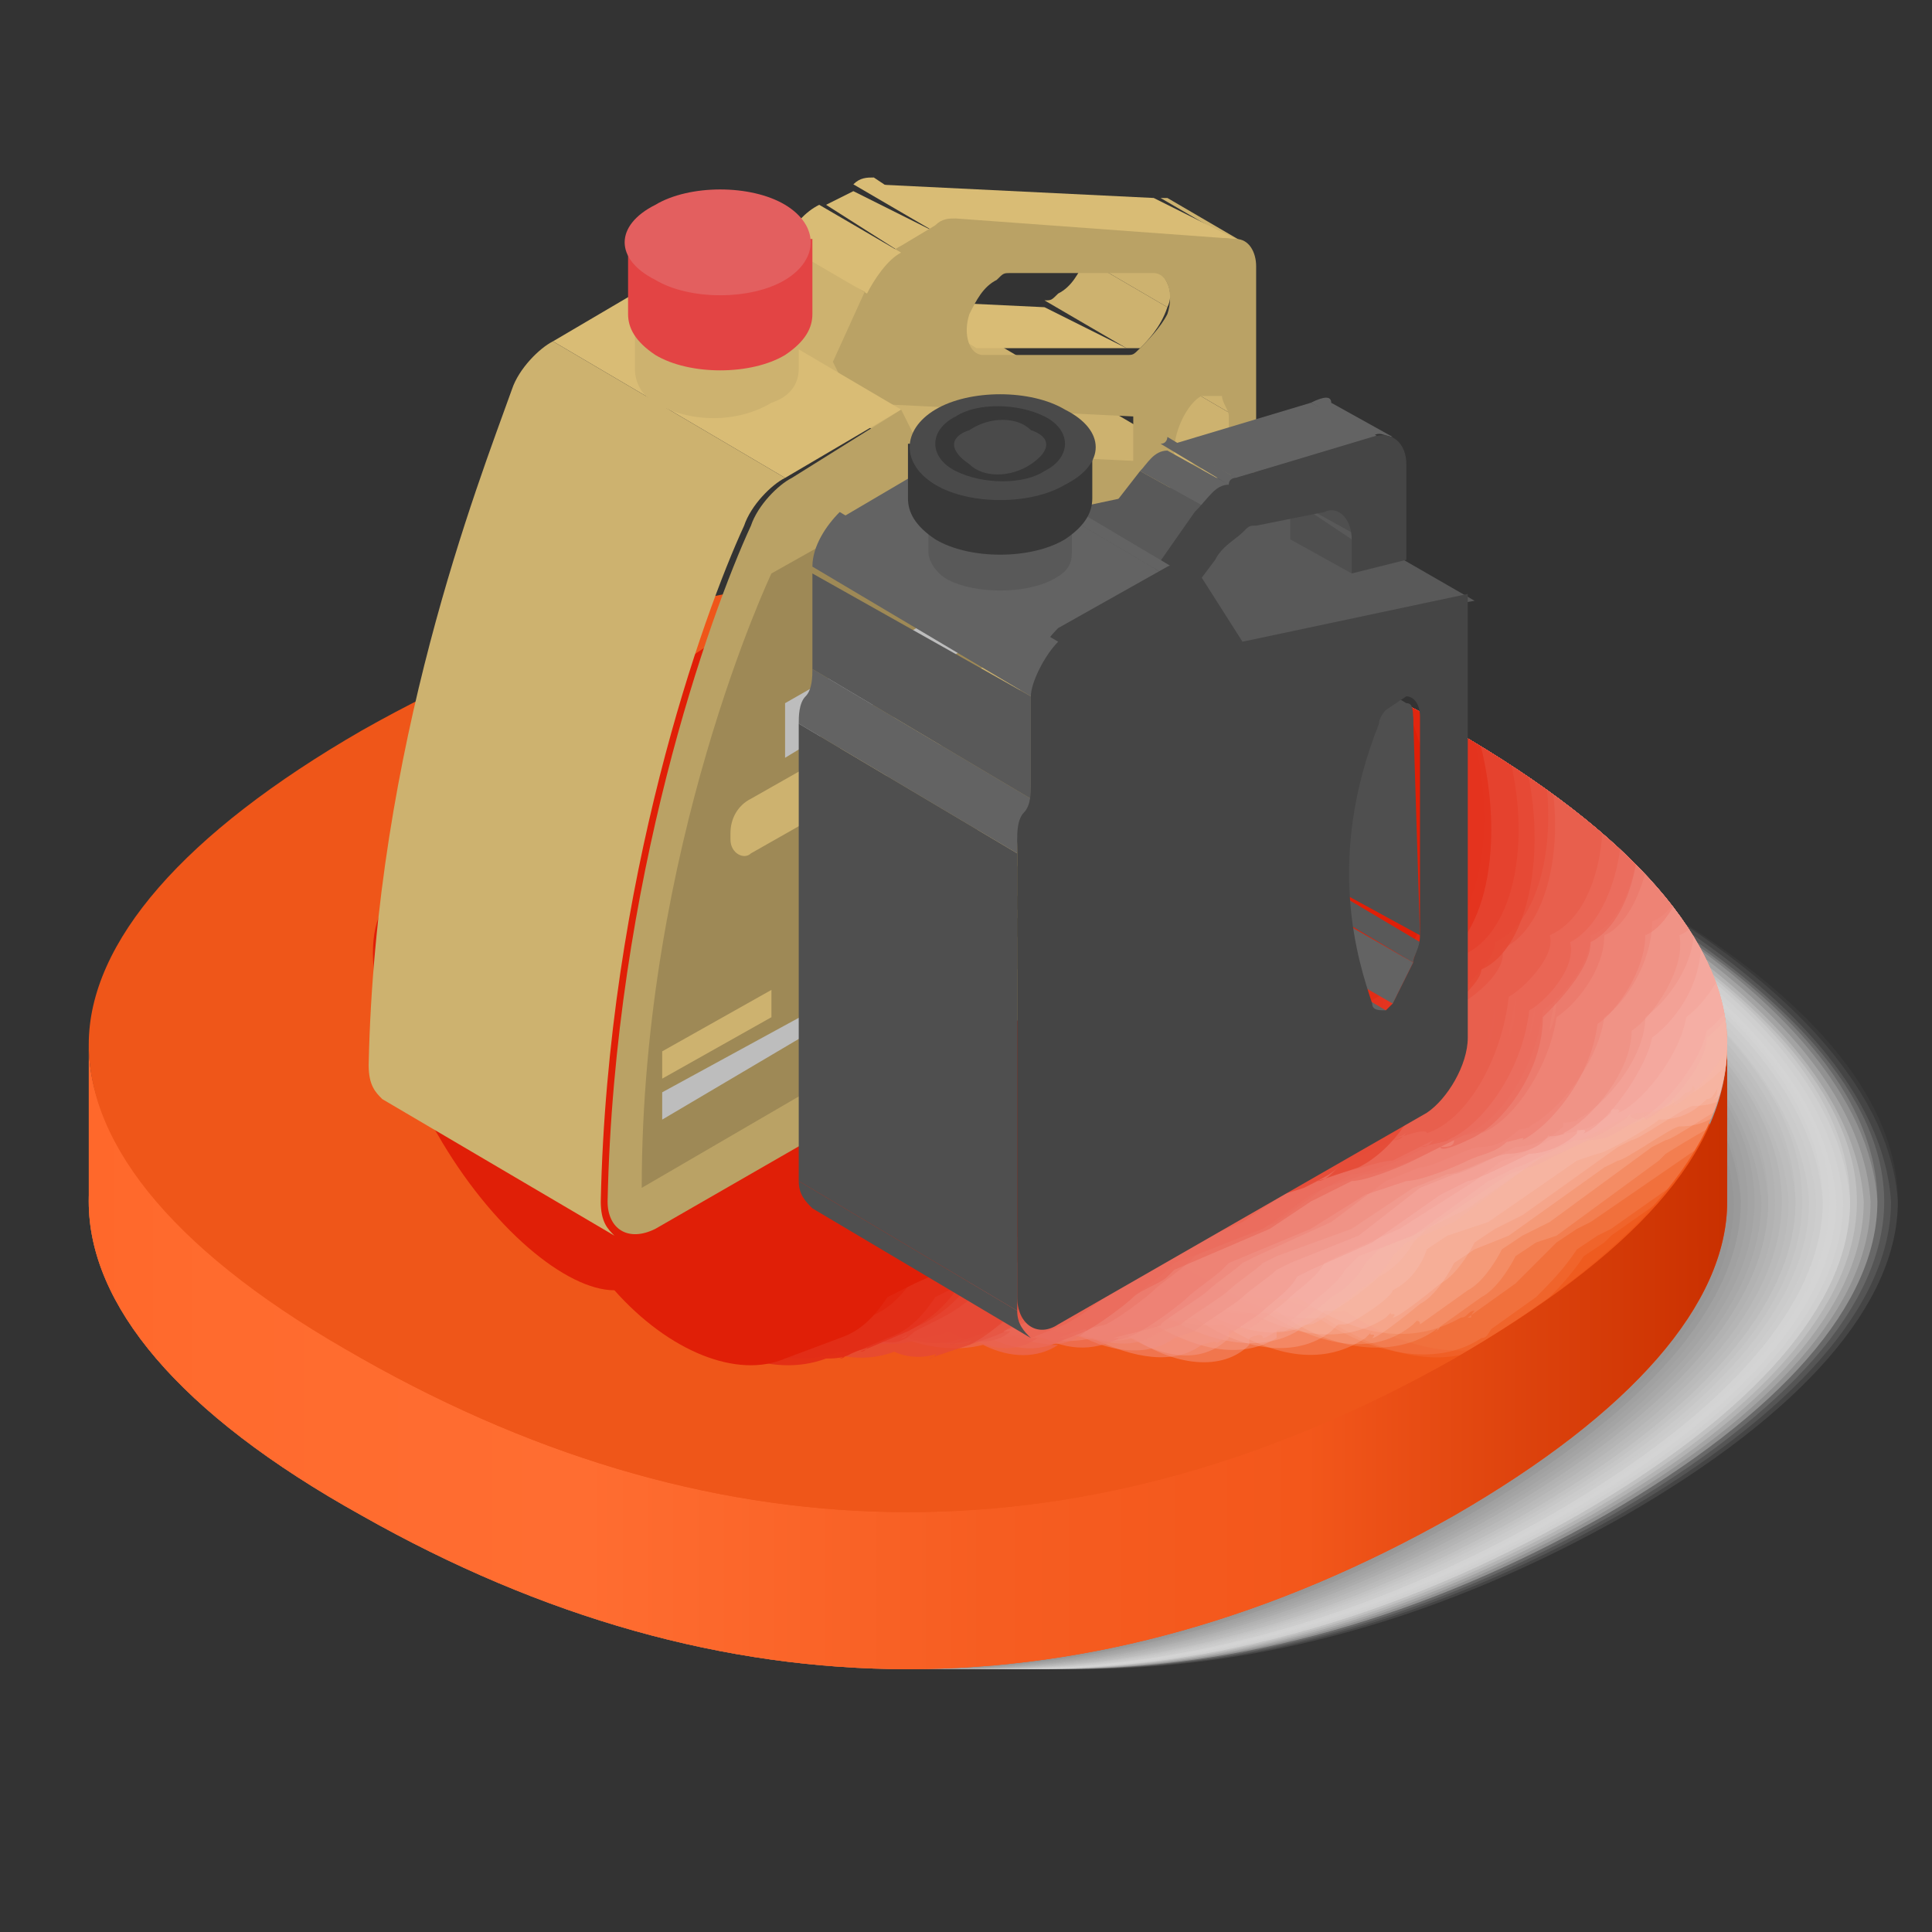 <?xml version="1.0" encoding="utf-8"?>
<!-- Generator: Adobe Illustrator 24.2.1, SVG Export Plug-In . SVG Version: 6.00 Build 0)  -->
<svg version="1.1" xmlns="http://www.w3.org/2000/svg" xmlns:xlink="http://www.w3.org/1999/xlink" x="0px" y="0px"
	 viewBox="0 0 28.3 28.3" style="enable-background:new 0 0 28.3 28.3;" xml:space="preserve">
<rect x="0" y="0" width="28.3" height="28.3" fill="#333333" stroke="none"/>
<style type="text/css">
	.st0{opacity:0;fill:#FFFFFF;}
	.st1{opacity:3.030303e-02;fill:#FCFCFC;}
	.st2{opacity:6.060606e-02;fill:#F9F9F9;}
	.st3{opacity:9.090909e-02;fill:#F5F5F5;}
	.st4{opacity:0.121;fill:#F2F2F2;}
	.st5{opacity:0.151;fill:#EFEFEF;}
	.st6{opacity:0.182;fill:#ECECEC;}
	.st7{opacity:0.212;fill:#E8E8E8;}
	.st8{opacity:0.242;fill:#E5E5E5;}
	.st9{opacity:0.273;fill:#E2E2E2;}
	.st10{opacity:0.303;fill:#DFDFDF;}
	.st11{opacity:0.333;fill:#DBDBDB;}
	.st12{opacity:0.364;fill:#D8D8D8;}
	.st13{opacity:0.394;fill:#D5D5D5;}
	.st14{opacity:0.424;fill:#D2D2D2;}
	.st15{opacity:0.455;fill:#CECECE;}
	.st16{opacity:0.485;fill:#CBCBCB;}
	.st17{opacity:0.515;fill:#C8C8C8;}
	.st18{opacity:0.545;fill:#C5C5C5;}
	.st19{opacity:0.576;fill:#C1C1C1;}
	.st20{opacity:0.606;fill:#BEBEBE;}
	.st21{opacity:0.636;fill:#BBBBBB;}
	.st22{opacity:0.667;fill:#B8B8B8;}
	.st23{opacity:0.697;fill:#B4B4B4;}
	.st24{opacity:0.727;fill:#B1B1B1;}
	.st25{opacity:0.758;fill:#AEAEAE;}
	.st26{opacity:0.788;fill:#ABABAB;}
	.st27{opacity:0.818;fill:#A7A7A7;}
	.st28{opacity:0.849;fill:#A4A4A4;}
	.st29{opacity:0.879;fill:#A1A1A1;}
	.st30{opacity:0.909;fill:#9E9E9E;}
	.st31{opacity:0.939;fill:#9A9A9A;}
	.st32{opacity:0.97;fill:#979797;}
	.st33{fill:#949494;}
	.st34{fill:#EF5619;}
	.st35{fill:url(#SVGID_1_);}
	.st36{clip-path:url(#SVGID_3_);}
	.st37{opacity:3.030303e-02;fill:#FEF8F7;}
	.st38{opacity:6.060606e-02;fill:#FDF1F0;}
	.st39{opacity:9.090909e-02;fill:#FCEBE8;}
	.st40{opacity:0.121;fill:#FBE4E1;}
	.st41{opacity:0.151;fill:#FADDD9;}
	.st42{opacity:0.182;fill:#F9D6D2;}
	.st43{opacity:0.212;fill:#F8CFCA;}
	.st44{opacity:0.242;fill:#F7C9C3;}
	.st45{opacity:0.273;fill:#F7C2BB;}
	.st46{opacity:0.303;fill:#F6BBB4;}
	.st47{opacity:0.333;fill:#F5B4AC;}
	.st48{opacity:0.364;fill:#F4AEA5;}
	.st49{opacity:0.394;fill:#F3A79D;}
	.st50{opacity:0.424;fill:#F2A096;}
	.st51{opacity:0.455;fill:#F1998E;}
	.st52{opacity:0.485;fill:#F09287;}
	.st53{opacity:0.515;fill:#EF8C7F;}
	.st54{opacity:0.545;fill:#EE8578;}
	.st55{opacity:0.576;fill:#ED7E70;}
	.st56{opacity:0.606;fill:#EC7769;}
	.st57{opacity:0.636;fill:#EB7061;}
	.st58{opacity:0.667;fill:#EA6A5A;}
	.st59{opacity:0.697;fill:#E96352;}
	.st60{opacity:0.727;fill:#E85C4B;}
	.st61{opacity:0.758;fill:#E85543;}
	.st62{opacity:0.788;fill:#E74F3C;}
	.st63{opacity:0.818;fill:#E64834;}
	.st64{opacity:0.849;fill:#E5412D;}
	.st65{opacity:0.879;fill:#E43A25;}
	.st66{opacity:0.909;fill:#E3331E;}
	.st67{opacity:0.939;fill:#E22D16;}
	.st68{opacity:0.97;fill:#E1260F;}
	.st69{fill:#E01F07;}
	.st70{enable-background:new    ;}
	.st71{fill:#D9BC75;}
	.st72{fill:#CDB26F;}
	.st73{fill:#BAA265;}
	.st74{fill:#E34444;}
	.st75{fill:#E35F5F;}
	.st76{fill:#9E8956;}
	.st77{fill:#BDBDBD;}
	.st78{fill:#73643F;}
	.st79{fill:#636363;}
	.st80{fill:#595959;}
	.st81{fill:#4F4F4F;}
	.st82{fill:#454545;}
	.st83{fill:#383838;}
	.st84{fill:#4A4A4A;}
</style>
<g id="Layer_3">
	<g>
		<g>
			<path class="st0" d="M23.9,13c-5.3-3-10.7-3-16,0l0,0c-2.6,1.5-4,3.1-4,4.6c0,1.5,1.3,3.1,4,4.6c5.3,3,10.7,3,16,0
				c2.6-1.5,4-3.1,4-4.6C27.9,16.1,26.6,14.5,23.9,13z"/>
			<path class="st1" d="M23.8,13c-5.3-3-10.7-3-16,0l0,0c-2.6,1.5-4,3.1-4,4.6c0,1.5,1.3,3.1,4,4.6c5.3,3,10.7,3,16,0
				c2.6-1.5,4-3.1,4-4.6C27.8,16.1,26.5,14.5,23.8,13z"/>
			<path class="st2" d="M23.8,13c-5.3-3-10.7-3-16,0l0,0c-2.6,1.5-4,3.1-4,4.6c0,1.5,1.3,3.1,4,4.6c5.3,3,10.7,3,16,0
				c2.6-1.5,4-3.1,4-4.6C27.7,16.1,26.4,14.5,23.8,13z"/>
			<path class="st3" d="M23.7,13c-5.3-3-10.7-3-16,0l0,0c-2.6,1.5-4,3.1-4,4.6c0,1.5,1.3,3.1,4,4.6c5.3,3,10.7,3,16,0
				c2.6-1.5,4-3.1,4-4.6C27.6,16.1,26.3,14.5,23.7,13z"/>
			<path class="st4" d="M23.6,13c-5.3-3-10.7-3-16,0l0,0c-2.6,1.5-4,3.1-4,4.6c0,1.5,1.3,3.1,4,4.6c5.3,3,10.7,3,16,0
				c2.6-1.5,4-3.1,4-4.6C27.6,16.1,26.2,14.5,23.6,13z"/>
			<path class="st5" d="M23.5,13c-5.3-3-10.7-3-16,0l0,0c-2.6,1.5-4,3.1-4,4.6c0,1.5,1.3,3.1,4,4.6c5.3,3,10.7,3,16,0
				c2.6-1.5,4-3.1,4-4.6C27.5,16.1,26.2,14.5,23.5,13z"/>
			<path class="st6" d="M23.5,13c-5.3-3-10.7-3-16,0l0,0c-2.6,1.5-4,3.1-4,4.6c0,1.5,1.3,3.1,4,4.6c5.3,3,10.7,3,16,0
				c2.6-1.5,4-3.1,4-4.6C27.4,16.1,26.1,14.5,23.5,13z"/>
			<path class="st7" d="M23.4,13c-5.3-3-10.7-3-16,0l0,0c-2.6,1.5-4,3.1-4,4.6c0,1.5,1.3,3.1,4,4.6c5.3,3,10.7,3,16,0
				c2.6-1.5,4-3.1,4-4.6C27.3,16.1,26,14.5,23.4,13z"/>
			<path class="st8" d="M23.3,13c-5.3-3-10.7-3-16,0l0,0c-2.6,1.5-4,3.1-4,4.6c0,1.5,1.3,3.1,4,4.6c5.3,3,10.7,3,16,0
				c2.6-1.5,4-3.1,4-4.6C27.2,16.1,25.9,14.5,23.3,13z"/>
			<path class="st9" d="M23.2,13c-5.3-3-10.7-3-16,0l0,0c-2.6,1.5-4,3.1-4,4.6c0,1.5,1.3,3.1,4,4.6c5.3,3,10.7,3,16,0
				c2.6-1.5,4-3.1,4-4.6C27.2,16.1,25.8,14.5,23.2,13z"/>
			<path class="st10" d="M23.1,13c-5.3-3-10.7-3-16,0l0,0c-2.6,1.5-4,3.1-4,4.6c0,1.5,1.3,3.1,4,4.6c5.3,3,10.7,3,16,0
				c2.6-1.5,4-3.1,4-4.6C27.1,16.1,25.8,14.5,23.1,13z"/>
			<path class="st11" d="M23.1,13c-5.3-3-10.7-3-16,0l0,0c-2.6,1.5-4,3.1-4,4.6c0,1.5,1.3,3.1,4,4.6c5.3,3,10.7,3,16,0
				c2.6-1.5,4-3.1,4-4.6C27,16.1,25.7,14.5,23.1,13z"/>
			<path class="st12" d="M23,13c-5.3-3-10.7-3-16,0l0,0c-2.6,1.5-4,3.1-4,4.6c0,1.5,1.3,3.1,4,4.6c5.3,3,10.7,3,16,0
				c2.6-1.5,4-3.1,4-4.6C26.9,16.1,25.6,14.5,23,13z"/>
			<path class="st13" d="M22.9,13c-5.3-3-10.7-3-16,0l0,0c-2.6,1.5-4,3.1-4,4.6c0,1.5,1.3,3.1,4,4.6c5.3,3,10.7,3,16,0
				c2.6-1.5,4-3.1,4-4.6C26.8,16.1,25.5,14.5,22.9,13z"/>
			<path class="st14" d="M22.8,13c-5.3-3-10.7-3-16,0l0,0c-2.6,1.5-4,3.1-4,4.6c0,1.5,1.3,3.1,4,4.6c5.3,3,10.7,3,16,0
				c2.6-1.5,4-3.1,4-4.6C26.8,16.1,25.4,14.5,22.8,13z"/>
			<path class="st15" d="M22.7,13c-5.3-3-10.7-3-16,0l0,0c-2.6,1.5-4,3.1-4,4.6c0,1.5,1.3,3.1,4,4.6c5.3,3,10.7,3,16,0
				c2.6-1.5,4-3.1,4-4.6C26.7,16.1,25.4,14.5,22.7,13z"/>
			<path class="st16" d="M22.7,13c-5.3-3-10.7-3-16,0l0,0c-2.6,1.5-4,3.1-4,4.6c0,1.5,1.3,3.1,4,4.6c5.3,3,10.7,3,16,0
				c2.6-1.5,4-3.1,4-4.6C26.6,16.1,25.3,14.5,22.7,13z"/>
			<path class="st17" d="M22.6,13c-5.3-3-10.7-3-16,0l0,0c-2.6,1.5-4,3.1-4,4.6c0,1.5,1.3,3.1,4,4.6c5.3,3,10.7,3,16,0
				c2.6-1.5,4-3.1,4-4.6C26.5,16.1,25.2,14.5,22.6,13z"/>
			<path class="st18" d="M22.5,13c-5.3-3-10.7-3-16,0l0,0c-2.6,1.5-4,3.1-4,4.6c0,1.5,1.3,3.1,4,4.6c5.3,3,10.7,3,16,0
				c2.6-1.5,4-3.1,4-4.6C26.4,16.1,25.1,14.5,22.5,13z"/>
			<path class="st19" d="M22.4,13c-5.3-3-10.7-3-16,0l0,0c-2.6,1.5-4,3.1-4,4.6c0,1.5,1.3,3.1,4,4.6c5.3,3,10.7,3,16,0
				c2.6-1.5,4-3.1,4-4.6C26.4,16.1,25.1,14.5,22.4,13z"/>
			<path class="st20" d="M22.3,13c-5.3-3-10.7-3-16,0l0,0c-2.6,1.5-4,3.1-4,4.6c0,1.5,1.3,3.1,4,4.6c5.3,3,10.7,3,16,0
				c2.6-1.5,4-3.1,4-4.6C26.3,16.1,25,14.5,22.3,13z"/>
			<path class="st21" d="M22.3,13c-5.3-3-10.7-3-16,0l0,0c-2.6,1.5-4,3.1-4,4.6c0,1.5,1.3,3.1,4,4.6c5.3,3,10.7,3,16,0
				c2.6-1.5,4-3.1,4-4.6C26.2,16.1,24.9,14.5,22.3,13z"/>
			<path class="st22" d="M22.2,13c-5.3-3-10.7-3-16,0l0,0c-2.6,1.5-4,3.1-4,4.6c0,1.5,1.3,3.1,4,4.6c5.3,3,10.7,3,16,0
				c2.6-1.5,4-3.1,4-4.6C26.1,16.1,24.8,14.5,22.2,13z"/>
			<path class="st23" d="M22.1,13c-5.3-3-10.7-3-16,0l0,0c-2.6,1.5-4,3.1-4,4.6c0,1.5,1.3,3.1,4,4.6c5.3,3,10.7,3,16,0
				c2.6-1.5,4-3.1,4-4.6C26.1,16.1,24.7,14.5,22.1,13z"/>
			<path class="st24" d="M22,13c-5.3-3-10.7-3-16,0l0,0c-2.6,1.5-4,3.1-4,4.6c0,1.5,1.3,3.1,4,4.6c5.3,3,10.7,3,16,0
				c2.6-1.5,4-3.1,4-4.6C26,16.1,24.7,14.5,22,13z"/>
			<path class="st25" d="M21.9,13c-5.3-3-10.7-3-16,0l0,0c-2.6,1.5-4,3.1-4,4.6c0,1.5,1.3,3.1,4,4.6c5.3,3,10.7,3,16,0
				c2.6-1.5,4-3.1,4-4.6C25.9,16.1,24.6,14.5,21.9,13z"/>
			<path class="st26" d="M21.9,13c-5.3-3-10.7-3-16,0l0,0c-2.6,1.5-4,3.1-4,4.6c0,1.5,1.3,3.1,4,4.6c5.3,3,10.7,3,16,0
				c2.6-1.5,4-3.1,4-4.6C25.8,16.1,24.5,14.5,21.9,13z"/>
			<path class="st27" d="M21.8,13c-5.3-3-10.7-3-16,0l0,0c-2.6,1.5-4,3.1-4,4.6c0,1.5,1.3,3.1,4,4.6c5.3,3,10.7,3,16,0
				c2.6-1.5,4-3.1,4-4.6C25.7,16.1,24.4,14.5,21.8,13z"/>
			<path class="st28" d="M21.7,13c-5.3-3-10.7-3-16,0l0,0c-2.6,1.5-4,3.1-4,4.6c0,1.5,1.3,3.1,4,4.6c5.3,3,10.7,3,16,0
				c2.6-1.5,4-3.1,4-4.6C25.7,16.1,24.3,14.5,21.7,13z"/>
			<path class="st29" d="M21.6,13c-5.3-3-10.7-3-16,0l0,0c-2.6,1.5-4,3.1-4,4.6c0,1.5,1.3,3.1,4,4.6c5.3,3,10.7,3,16,0
				c2.6-1.5,4-3.1,4-4.6C25.6,16.1,24.3,14.5,21.6,13z"/>
			<path class="st30" d="M21.5,13c-5.3-3-10.7-3-16,0l0,0c-2.6,1.5-4,3.1-4,4.6c0,1.5,1.3,3.1,4,4.6c5.3,3,10.7,3,16,0
				c2.6-1.5,4-3.1,4-4.6C25.5,16.1,24.2,14.5,21.5,13z"/>
			<path class="st31" d="M21.5,13c-5.3-3-10.7-3-16,0l0,0c-2.6,1.5-4,3.1-4,4.6c0,1.5,1.3,3.1,4,4.6c5.3,3,10.7,3,16,0
				c2.6-1.5,4-3.1,4-4.6C25.4,16.1,24.1,14.5,21.5,13z"/>
			<path class="st32" d="M21.4,13c-5.3-3-10.7-3-16,0l0,0c-2.6,1.5-4,3.1-4,4.6c0,1.5,1.3,3.1,4,4.6c5.3,3,10.7,3,16,0
				c2.6-1.5,4-3.1,4-4.6C25.3,16.1,24,14.5,21.4,13z"/>
			<path class="st33" d="M21.3,13c-5.3-3-10.7-3-16,0l0,0c-2.6,1.5-4,3.1-4,4.6c0,1.5,1.3,3.1,4,4.6c5.3,3,10.7,3,16,0
				c2.6-1.5,4-3.1,4-4.6C25.3,16.1,23.9,14.5,21.3,13z"/>
		</g>
		<g>
			<path class="st34" d="M21.3,13c-5.3-3-10.7-3-16,0l0,0c-2.6,1.5-4,3.1-4,4.6c0,1.5,1.3,3.1,4,4.6c5.3,3,10.7,3,16,0
				c2.6-1.5,4-3.1,4-4.6C25.3,16.1,23.9,14.5,21.3,13z"/>
			
				<linearGradient id="SVGID_1_" gradientUnits="userSpaceOnUse" x1="-100.998" y1="75.091" x2="-77.116" y2="75.091" gradientTransform="matrix(1 0 0 1 102.374 -55.165)">
				<stop  offset="0" style="stop-color:#FF682B"/>
				<stop  offset="7.192162e-02" style="stop-color:#FF6B2E"/>
				<stop  offset="0.301" style="stop-color:#FF6D31"/>
				<stop  offset="0.549" style="stop-color:#F65D21"/>
				<stop  offset="0.744" style="stop-color:#F3571B"/>
				<stop  offset="1" style="stop-color:#C93000"/>
			</linearGradient>
			<path class="st35" d="M21.3,19.9c-5.3,3-10.7,3-16,0c-2.6-1.5-4-3.1-4-4.6v2.3c0,1.5,1.3,3.1,4,4.6c5.3,3,10.7,3,16,0
				c2.6-1.5,4-3.1,4-4.6v-2.3C25.3,16.9,23.9,18.4,21.3,19.9z"/>
			<path class="st34" d="M21.3,10.7c-5.3-3-10.7-3-16,0l0,0c-2.6,1.5-4,3.1-4,4.6s1.3,3.1,4,4.6c5.3,3,10.7,3,16,0
				c2.6-1.5,4-3.1,4-4.6S23.9,12.2,21.3,10.7z"/>
		</g>
		<g>
			<defs>
				<path id="SVGID_2_" d="M21.3,10.7c-5.3-3-10.7-3-16,0l0,0c-2.6,1.5-4,3.1-4,4.6s1.3,3.1,4,4.6c5.3,3,10.7,3,16,0
					c2.6-1.5,4-3.1,4-4.6S23.9,12.2,21.3,10.7z"/>
			</defs>
			<clipPath id="SVGID_3_">
				<use xlink:href="#SVGID_2_"  style="overflow:visible;"/>
			</clipPath>
			<g class="st36">
				<path class="st0" d="M28.6,13.1C28.6,13.1,28.6,13.2,28.6,13.1c0,0.1,0,0.1,0,0.2c0,0.1,0,0.1,0,0.2c0-0.1,0-0.1,0-0.2
					C28.6,13.2,28.6,13.2,28.6,13.1C28.6,13.2,28.6,13.1,28.6,13.1L28.6,13.1z M28.6,14.1c0-0.2,0-0.4,0-0.7
					C28.6,13.7,28.6,13.9,28.6,14.1z M26.5,6.7L26,7c-1-0.6-1.9-0.8-2.6-0.3l-0.7,0.5l0,0l0,0l0,0l0,0c-0.2,0.2-0.4,0.4-0.6,0.7
					l-2.3,1.6l-0.4,0.3l0,0l-0.4,0.2c-0.3,0-0.6,0.1-0.8,0.3l-0.7,0.5l0,0l0,0l0,0l0,0c-0.7,0.5-1,1.5-0.8,2.7l-1,0.7
					c-0.5,0.5,0,1.9,1.3,3.2c1.1,1.1,2.3,1.8,2.9,1.6c1,0.7,2,0.8,2.7,0.3c0.1-0.1,0.2-0.1,0.2-0.2c-0.1,0.1-0.1,0.1-0.2,0.2
					l0.7-0.5c0.2-0.2,0.4-0.4,0.6-0.7l0.4-0.2l0,0l1.8-1.3l0,0l0.9-0.6c0.3,0,0.6-0.1,0.8-0.3c0.2-0.1,0.3-0.2,0.4-0.4
					c-0.1,0.2-0.2,0.3-0.4,0.4l0.7-0.5c0.7-0.5,1-1.5,0.8-2.7l0.5-0.4c0.8-0.6,0.7-2.3-0.2-3.8C28.7,6.9,27.3,6.1,26.5,6.7z
					 M25.3,7.5c-0.1,0-0.1-0.1-0.2-0.1C25.2,7.5,25.2,7.5,25.3,7.5L25.3,7.5z M28.3,15.2C28.3,15.2,28.3,15.2,28.3,15.2
					C28.3,15.2,28.3,15.2,28.3,15.2z"/>
				<path class="st37" d="M28.3,13.1L28.3,13.1C28.3,13.2,28.3,13.2,28.3,13.1c0,0.1,0,0.1,0,0.2c0,0,0,0.1,0,0.1c0,0,0,0.1,0,0.1
					c0,0,0-0.1,0-0.1c0,0,0-0.1,0-0.1C28.3,13.3,28.3,13.3,28.3,13.1C28.3,13.2,28.3,13.2,28.3,13.1z M28.3,14.2c0-0.2,0-0.4,0-0.7
					C28.3,13.7,28.3,13.9,28.3,14.2z M26.2,6.7c0,0-0.5,0.3-0.6,0.3c-0.9-0.6-1.9-0.7-2.6-0.3l-0.7,0.5l0,0l0,0l0,0c0,0,0,0,0,0
					c-0.2,0.2-0.5,0.4-0.6,0.7l-2.2,1.6l-0.4,0.3l0,0c0,0-0.4,0.2-0.4,0.2c-0.3,0-0.6,0.1-0.8,0.3l-0.7,0.5l0,0l0,0l0,0
					c0,0,0,0,0,0.1c-0.7,0.5-1,1.5-0.8,2.7c0,0-1,0.7-0.9,0.8c-0.5,0.5,0.1,1.9,1.3,3.2c1.1,1.1,2.3,1.7,2.9,1.6
					c0.9,0.6,1.9,0.8,2.6,0.3c0.1-0.1,0.1-0.1,0.2-0.2c-0.1,0.1-0.1,0.1-0.2,0.2c0,0,0.7-0.5,0.7-0.5c0.2-0.2,0.4-0.4,0.6-0.7
					l0.3-0.2l0.1,0l1.8-1.3l0,0c0,0,0.8-0.6,0.9-0.6c0.3,0,0.6-0.1,0.8-0.3c0.1-0.1,0.3-0.2,0.4-0.4c-0.1,0.2-0.2,0.3-0.4,0.4
					c0,0,0.7-0.5,0.7-0.6c0.7-0.5,0.9-1.5,0.8-2.7c0,0,0.5-0.4,0.5-0.5c0.8-0.6,0.7-2.3-0.2-3.8C28.4,6.9,27,6.2,26.2,6.7z M25,7.6
					c-0.1,0-0.1-0.1-0.2-0.1C24.9,7.5,25,7.5,25,7.6L25,7.6z M28,15.2C28,15.2,28,15.2,28,15.2C28,15.2,28,15.2,28,15.2z"/>
				<path class="st38" d="M28,13.2L28,13.2C28,13.2,28,13.3,28,13.2c0,0.1,0,0.1,0,0.2c0,0,0,0.1,0,0.1c0,0,0,0.1,0,0.1
					c0,0,0-0.1,0-0.1c0,0,0-0.1,0-0.1C28,13.3,28,13.3,28,13.2C28,13.3,28,13.2,28,13.2z M28,14.2c0-0.2,0-0.4,0-0.7
					C28,13.8,28,14,28,14.2z M25.9,6.8c0-0.1-0.6,0.3-0.6,0.3c-0.9-0.6-1.9-0.7-2.5-0.3l-0.7,0.5l0,0l0,0l0,0c0,0,0,0,0,0
					c-0.2,0.2-0.6,0.5-0.7,0.7l-2.2,1.5l-0.4,0.3l0,0c0,0-0.4,0.2-0.4,0.2c-0.3,0-0.6,0.1-0.8,0.3L17,10.8l0,0l0,0l0,0
					c0,0-0.1,0.1-0.1,0.2c-0.6,0.5-1,1.4-0.8,2.6c0,0-0.9,0.8-0.9,0.9c-0.5,0.5,0.1,1.9,1.3,3.2c1,1.1,2.2,1.7,2.9,1.6
					c0.9,0.6,1.9,0.8,2.5,0.3c0.1,0,0.1-0.1,0.2-0.2c-0.1,0.1-0.1,0.1-0.2,0.2c0,0,0.7-0.5,0.7-0.5c0.2-0.2,0.4-0.4,0.6-0.7l0.3-0.2
					l0.1-0.1l1.7-1.2l0.1,0c0,0,0.8-0.6,0.9-0.6c0.3,0,0.6-0.1,0.8-0.3c0.1-0.1,0.3-0.2,0.4-0.4c-0.1,0.2-0.2,0.3-0.3,0.4
					c0,0,0.7-0.5,0.7-0.6c0.6-0.5,0.9-1.4,0.8-2.6c0.1,0,0.5-0.5,0.5-0.6c0.7-0.6,0.6-2.3-0.3-3.7C28,7,26.7,6.2,25.9,6.8z
					 M24.8,7.6c-0.1,0-0.1-0.1-0.2-0.1C24.7,7.5,24.7,7.6,24.8,7.6L24.8,7.6z M27.6,15.3C27.7,15.3,27.7,15.3,27.6,15.3
					C27.7,15.3,27.7,15.3,27.6,15.3z"/>
				<path class="st39" d="M27.7,13.3L27.7,13.3C27.7,13.3,27.7,13.3,27.7,13.3c0,0.1,0,0.1,0,0.2c0,0,0,0.1,0,0.1c0,0,0,0.1,0,0.1
					c0,0,0-0.1,0-0.1c0,0,0-0.1,0-0.1C27.7,13.4,27.7,13.4,27.7,13.3C27.7,13.3,27.7,13.3,27.7,13.3z M27.6,14.3c0-0.2,0-0.4,0-0.7
					C27.7,13.8,27.7,14.1,27.6,14.3z M25.7,6.8C25.6,6.7,25,7,25,7.1c-0.9-0.6-1.8-0.7-2.4-0.2l-0.6,0.5l0,0l0,0l0,0
					c0,0,0,0-0.1,0.1c-0.2,0.2-0.6,0.5-0.8,0.7l-2.1,1.5l-0.4,0.3l0,0c0,0-0.4,0.2-0.4,0.2c-0.3,0-0.6,0.1-0.8,0.3l-0.6,0.5l0,0l0,0
					l0,0c-0.1,0-0.1,0.1-0.1,0.2c-0.6,0.4-1,1.4-0.9,2.5c-0.1,0-0.9,0.8-0.8,0.9c-0.4,0.6,0.2,1.9,1.4,3.1c1,1.1,2.2,1.7,2.9,1.6
					c0.9,0.6,1.8,0.7,2.4,0.3c0.1,0,0.1-0.1,0.2-0.2c-0.1,0.1-0.1,0.1-0.1,0.1c0,0,0.7-0.5,0.7-0.5c0.2-0.2,0.4-0.4,0.6-0.7l0.3-0.2
					l0.2-0.1l1.7-1.2l0.1,0c0,0,0.8-0.5,0.9-0.6c0.3,0,0.6-0.1,0.8-0.3c0.1-0.1,0.2-0.2,0.3-0.3c-0.1,0.1-0.2,0.2-0.3,0.3
					c0.1,0,0.8-0.6,0.8-0.7c0.6-0.4,0.9-1.4,0.8-2.5c0.1,0,0.6-0.5,0.5-0.7c0.7-0.7,0.5-2.3-0.4-3.7C27.7,7,26.4,6.3,25.7,6.8z
					 M24.5,7.6c-0.1,0-0.1-0.1-0.2-0.1C24.4,7.6,24.4,7.6,24.5,7.6L24.5,7.6z M27.3,15.3C27.3,15.3,27.3,15.3,27.3,15.3
					C27.3,15.3,27.3,15.3,27.3,15.3z"/>
				<path class="st40" d="M27.3,13.3L27.3,13.3C27.4,13.3,27.4,13.4,27.3,13.3c0,0.1,0,0.1,0,0.2c0,0,0,0.1,0,0.1c0,0,0,0.1,0,0.1
					c0,0,0-0.1,0-0.1c0,0,0-0.1,0-0.1C27.4,13.4,27.4,13.4,27.3,13.3C27.4,13.4,27.4,13.3,27.3,13.3z M27.3,14.3c0-0.2,0-0.4,0-0.7
					C27.4,13.9,27.4,14.1,27.3,14.3z M25.4,6.9c-0.1-0.1-0.7,0.2-0.7,0.2c-0.8-0.6-1.8-0.6-2.4-0.2l-0.6,0.4l0,0l0,0l0,0
					c0,0-0.1,0-0.1,0.1c-0.2,0.2-0.7,0.5-0.8,0.7l-2.1,1.4l-0.3,0.2l0,0c0,0-0.4,0.2-0.4,0.2c-0.3,0-0.6,0.1-0.8,0.3l-0.6,0.4l0,0
					l0,0l0,0c-0.1,0-0.1,0.2-0.2,0.3c-0.6,0.4-1,1.4-0.9,2.5c-0.1,0-0.9,0.8-0.8,1c-0.4,0.6,0.2,2,1.4,3.1c1,1.1,2.2,1.7,2.9,1.5
					c0.9,0.6,1.7,0.7,2.4,0.3c0.1,0,0.1-0.1,0.2-0.1c-0.1,0.1,0,0.1-0.1,0.1c0,0,0.7-0.5,0.7-0.5c0.2-0.2,0.4-0.4,0.6-0.6l0.3-0.2
					l0.2-0.1l1.6-1.1l0.1,0c0,0,0.8-0.5,0.9-0.5c0.3,0,0.5-0.1,0.8-0.3c0.1-0.1,0.2-0.2,0.3-0.3c-0.1,0.1-0.1,0.2-0.3,0.3
					c0.1,0,0.8-0.6,0.8-0.7c0.6-0.4,0.9-1.4,0.8-2.4c0.1,0,0.6-0.6,0.5-0.8c0.6-0.7,0.4-2.3-0.5-3.7C27.4,7,26.1,6.4,25.4,6.9z
					 M24.2,7.7c-0.1,0-0.1-0.1-0.2-0.1C24.1,7.6,24.2,7.6,24.2,7.7L24.2,7.7z M27,15.4C27,15.4,27,15.4,27,15.4
					C27,15.4,27,15.4,27,15.4z"/>
				<path class="st41" d="M27,13.4L27,13.4C27,13.4,27,13.4,27,13.4c0,0.1,0,0.1,0,0.2c0,0,0,0.1,0,0.1c0,0,0,0.1,0,0.1
					c0,0,0-0.1,0-0.1c0,0,0-0.1,0-0.1C27.1,13.5,27.1,13.5,27,13.4C27,13.4,27,13.4,27,13.4z M27,14.4c0-0.2,0-0.4,0-0.7
					C27.1,13.9,27.1,14.2,27,14.4z M25.1,6.9C25,6.8,24.4,7,24.3,7.1c-0.8-0.5-1.7-0.6-2.3-0.2l-0.6,0.4l0,0l0,0l0,0
					c0,0-0.1,0-0.1,0.1c-0.2,0.1-0.8,0.5-0.9,0.8l-2,1.4L18,9.8l-0.1,0c0,0-0.4,0.2-0.4,0.2c-0.3,0-0.6,0.1-0.8,0.3l-0.6,0.4l0,0
					l0,0l0,0c-0.1,0-0.2,0.2-0.2,0.4c-0.6,0.4-1,1.4-0.9,2.4c-0.1,0.1-0.9,0.9-0.7,1.1c-0.3,0.6,0.3,2,1.5,3.1
					c1,1.1,2.2,1.7,2.9,1.5c0.8,0.6,1.7,0.7,2.3,0.3c0.1,0,0.1-0.1,0.1-0.1c-0.1,0.1,0,0.1-0.1,0.1c0,0,0.7-0.5,0.7-0.5
					c0.2-0.1,0.4-0.4,0.5-0.6l0.3-0.2l0.3-0.1l1.5-1.1l0.1-0.1c0,0,0.8-0.5,0.9-0.5c0.3,0,0.5-0.1,0.8-0.3c0.1-0.1,0.2-0.2,0.3-0.3
					c-0.1,0.1-0.1,0.2-0.2,0.3c0.1,0,0.8-0.6,0.8-0.8c0.6-0.4,0.9-1.3,0.8-2.4c0.1-0.1,0.6-0.6,0.5-0.9c0.6-0.7,0.4-2.4-0.6-3.6
					C27,7.1,25.8,6.4,25.1,6.9z M23.9,7.7c0,0-0.1-0.1-0.1-0.1C23.9,7.6,23.9,7.6,23.9,7.7L23.9,7.7z M26.7,15.4
					C26.7,15.4,26.7,15.4,26.7,15.4C26.7,15.4,26.7,15.4,26.7,15.4z"/>
				<path class="st42" d="M26.7,13.4L26.7,13.4C26.7,13.4,26.7,13.5,26.7,13.4c0,0.1,0,0.1,0,0.2c0,0,0,0.1,0,0.1c0,0,0,0.1,0,0.1
					c0,0,0-0.1,0-0.1c0,0,0-0.1,0-0.1C26.7,13.5,26.7,13.5,26.7,13.4C26.7,13.5,26.7,13.4,26.7,13.4z M26.7,14.4c0-0.2,0-0.4,0-0.7
					C26.8,14,26.7,14.2,26.7,14.4z M24.8,7C24.7,6.8,24.1,7,24,7.1c-0.8-0.5-1.7-0.6-2.3-0.2l-0.6,0.4l0,0l0,0l0,0
					c0,0-0.1,0.1-0.1,0.1c-0.2,0.1-0.8,0.5-0.9,0.8l-2,1.4l-0.3,0.2l-0.1,0c-0.1,0-0.4,0.2-0.4,0.2c-0.2,0-0.6,0.2-0.8,0.3l-0.6,0.4
					l0,0l0,0l0,0c-0.1,0.1-0.2,0.2-0.2,0.5c-0.6,0.4-1,1.3-0.9,2.3c-0.1,0.1-0.9,0.9-0.7,1.2c-0.3,0.6,0.4,2,1.5,3
					c1,1.1,2.2,1.7,2.9,1.5c0.8,0.5,1.6,0.7,2.2,0.2c0,0,0.1-0.1,0.1-0.1c-0.1,0.1,0,0,0,0.1c0,0,0.7-0.5,0.7-0.5
					c0.2-0.1,0.4-0.4,0.5-0.6l0.3-0.2l0.4-0.2l1.5-1.1l0.2-0.1c0.1,0,0.8-0.5,0.9-0.5c0.3,0,0.5-0.1,0.8-0.3
					c0.1-0.1,0.2-0.2,0.2-0.3C26.1,15.9,26.1,16,26,16c0.1-0.1,0.8-0.6,0.8-0.9c0.6-0.4,0.9-1.3,0.8-2.3c0.2-0.1,0.6-0.7,0.5-1
					c0.6-0.8,0.3-2.4-0.6-3.6C26.7,7.1,25.5,6.5,24.8,7z M23.7,7.7c0,0-0.1-0.1-0.1-0.1C23.6,7.6,23.6,7.7,23.7,7.7L23.7,7.7z
					 M26.4,15.5C26.4,15.5,26.4,15.5,26.4,15.5C26.4,15.5,26.4,15.5,26.4,15.5z"/>
				<path class="st43" d="M26.4,13.5L26.4,13.5C26.4,13.5,26.4,13.5,26.4,13.5c0,0.1,0,0.1,0,0.2c0,0,0,0.1,0,0.1c0,0,0,0.1,0,0.1
					c0,0,0-0.1,0-0.1c0,0,0-0.1,0-0.1C26.4,13.6,26.4,13.6,26.4,13.5C26.4,13.5,26.4,13.5,26.4,13.5z M26.4,14.5c0-0.2,0-0.4,0-0.7
					C26.5,14,26.4,14.3,26.4,14.5z M24.5,7c-0.2-0.2-0.8,0-0.9,0.1c-0.8-0.5-1.7-0.5-2.2-0.2l-0.6,0.4l0,0l0,0l0,0
					c-0.1,0-0.1,0.1-0.1,0.1c-0.2,0.1-0.9,0.6-1,0.8l-1.9,1.3l-0.3,0.2l-0.1,0c-0.1,0-0.4,0.2-0.5,0.2c-0.2,0-0.6,0.2-0.8,0.3
					l-0.6,0.4l0,0l0,0l0,0c-0.2,0.1-0.3,0.3-0.3,0.5c-0.5,0.4-1,1.3-0.9,2.2c-0.1,0.1-0.8,1-0.6,1.3c-0.3,0.7,0.4,2,1.5,3
					c1,1.1,2.2,1.7,2.9,1.5c0.8,0.5,1.6,0.6,2.2,0.2c0,0,0.1-0.1,0.1-0.1c-0.1,0.1,0.1,0,0,0.1c0.1,0,0.7-0.5,0.7-0.5
					c0.2-0.1,0.4-0.4,0.5-0.6l0.3-0.2l0.4-0.2l1.4-1l0.2-0.1c0.1,0,0.8-0.5,0.9-0.5c0.3,0,0.5-0.1,0.7-0.3c0.1-0.1,0.2-0.1,0.2-0.3
					c-0.1,0.1,0,0.2-0.2,0.3c0.2-0.1,0.8-0.7,0.8-0.9c0.5-0.4,0.9-1.2,0.8-2.2c0.2-0.1,0.6-0.7,0.5-1.1c0.5-0.8,0.2-2.4-0.7-3.5
					C26.4,7.1,25.2,6.5,24.5,7z M23.4,7.7c0,0-0.1-0.1-0.1-0.1C23.3,7.7,23.4,7.7,23.4,7.7L23.4,7.7z M26.1,15.5
					C26.1,15.5,26.1,15.5,26.1,15.5C26.1,15.5,26.1,15.5,26.1,15.5z"/>
				<path class="st44" d="M26.1,13.5L26.1,13.5C26.1,13.5,26.1,13.6,26.1,13.5c0,0.1,0,0.1,0,0.2c0,0,0,0.1,0,0.1c0,0,0,0.1,0,0.1
					c0,0,0-0.1,0-0.1c0,0,0-0.1,0-0.1C26.1,13.7,26.1,13.6,26.1,13.5C26.1,13.6,26.1,13.5,26.1,13.5z M26.1,14.5
					c0-0.2,0.1-0.4,0.1-0.7C26.1,14.1,26.1,14.3,26.1,14.5z M24.3,7c-0.2-0.2-0.8,0-1,0c-0.7-0.5-1.6-0.5-2.2-0.1l-0.5,0.4l0,0l0,0
					l0,0c-0.1,0-0.1,0.1-0.2,0.1c-0.2,0.1-0.9,0.6-1.1,0.8l-1.8,1.3l-0.3,0.2l-0.1,0c-0.1,0-0.4,0.2-0.5,0.2c-0.2,0-0.6,0.2-0.8,0.3
					l-0.5,0.4l0,0l0,0l0,0C15.1,10.7,15,11,15,11.3c-0.5,0.4-1,1.3-0.9,2.2c-0.2,0.1-0.8,1-0.6,1.4c-0.2,0.7,0.5,2,1.6,3
					c1,1.1,2.1,1.6,2.8,1.5c0.8,0.5,1.5,0.6,2.1,0.2c0,0,0.1-0.1,0.1-0.1c-0.1,0.1,0.1,0,0,0.1c0.1,0,0.7-0.5,0.7-0.5
					c0.2-0.1,0.4-0.4,0.5-0.6l0.3-0.2l0.5-0.2l1.4-1l0.2-0.1c0.1,0,0.8-0.5,0.9-0.5c0.3,0,0.5-0.1,0.7-0.3c0.1-0.1,0.1-0.1,0.2-0.2
					c-0.1,0.1,0,0.1-0.1,0.2c0.2-0.1,0.8-0.7,0.9-1c0.5-0.4,0.9-1.2,0.8-2.1c0.2-0.1,0.7-0.8,0.5-1.2c0.5-0.9,0.1-2.4-0.8-3.5
					C26.1,7.1,24.9,6.6,24.3,7z M23.1,7.8c0,0-0.1-0.1-0.1-0.1C23,7.7,23.1,7.7,23.1,7.8L23.1,7.8z M25.8,15.6
					C25.8,15.6,25.8,15.6,25.8,15.6C25.8,15.6,25.8,15.6,25.8,15.6z"/>
				<path class="st45" d="M25.8,13.6L25.8,13.6C25.8,13.6,25.8,13.6,25.8,13.6c0,0.1,0,0.1,0,0.2c0,0,0,0.1,0,0.1c0,0,0,0.1,0,0.1
					c0,0,0-0.1,0-0.1c0,0,0-0.1,0-0.1C25.8,13.7,25.8,13.7,25.8,13.6C25.8,13.6,25.8,13.6,25.8,13.6z M25.8,14.6
					c0-0.2,0.1-0.4,0.1-0.7C25.8,14.1,25.8,14.4,25.8,14.6z M24,7.1c-0.2-0.2-0.8-0.1-1,0c-0.7-0.5-1.6-0.5-2.1-0.1l-0.5,0.4l0,0
					l0,0l0,0c-0.1,0-0.1,0.1-0.2,0.2c-0.2,0.1-1,0.6-1.1,0.8l-1.8,1.2l-0.3,0.2l-0.1,0c-0.1,0-0.4,0.2-0.5,0.2
					c-0.2,0-0.6,0.2-0.8,0.3L15,10.6l0,0l0,0l0,0c-0.2,0.1-0.3,0.3-0.4,0.7c-0.5,0.4-1,1.2-0.9,2.1c-0.2,0.1-0.8,1-0.6,1.5
					c-0.2,0.7,0.5,2,1.6,3c1,1.1,2.1,1.6,2.8,1.4c0.7,0.5,1.5,0.6,2,0.2c0,0,0.1-0.1,0.1-0.1c0,0,0.1,0,0.1,0c0.1,0,0.7-0.4,0.7-0.5
					c0.2-0.1,0.4-0.3,0.5-0.6l0.3-0.2l0.6-0.2l1.3-0.9l0.3-0.1c0.1,0,0.8-0.4,0.9-0.5c0.3,0,0.5-0.1,0.7-0.3c0.1,0,0.1-0.1,0.2-0.2
					c-0.1,0.1,0,0.1-0.1,0.2c0.2-0.1,0.9-0.7,0.9-1.1c0.5-0.4,0.9-1.2,0.8-2c0.2-0.1,0.7-0.8,0.5-1.3c0.4-0.9,0-2.4-0.9-3.4
					C25.7,7.2,24.6,6.7,24,7.1z M22.9,7.8c0,0-0.1-0.1-0.1-0.1C22.8,7.7,22.8,7.8,22.9,7.8L22.9,7.8z M25.4,15.6
					C25.4,15.6,25.4,15.6,25.4,15.6C25.4,15.6,25.4,15.6,25.4,15.6z"/>
				<path class="st46" d="M25.5,13.6L25.5,13.6C25.5,13.6,25.5,13.7,25.5,13.6c0,0.1,0,0.1,0,0.2c0,0,0,0.1,0,0.1c0,0,0,0.1,0,0.1
					c0,0,0-0.1,0-0.1c0,0,0-0.1,0-0.1C25.5,13.8,25.5,13.7,25.5,13.6C25.5,13.7,25.5,13.6,25.5,13.6z M25.5,14.6
					c0-0.2,0.1-0.4,0.1-0.7C25.5,14.2,25.5,14.4,25.5,14.6z M23.7,7.1c-0.2-0.3-0.9-0.1-1.1,0C21.9,6.7,21,6.7,20.5,7l-0.5,0.3l0,0
					l0,0l0,0c-0.1,0-0.2,0.1-0.2,0.2c-0.2,0.1-1.1,0.6-1.2,0.8l-1.7,1.2l-0.3,0.2l-0.1,0c-0.1,0-0.4,0.2-0.5,0.2
					c-0.2,0-0.6,0.2-0.8,0.3l-0.5,0.3l0,0l0,0l0,0c-0.2,0.1-0.4,0.4-0.4,0.8c-0.5,0.3-1,1.2-0.9,2c-0.2,0.1-0.8,1.1-0.5,1.5
					c-0.1,0.8,0.6,2,1.7,2.9c1,1,2.1,1.6,2.8,1.4c0.7,0.4,1.4,0.6,1.9,0.2c0,0,0.1-0.1,0.1-0.1c0,0,0.1,0,0.1,0
					c0.1,0,0.6-0.4,0.7-0.5c0.2-0.1,0.4-0.3,0.5-0.5l0.2-0.2l0.6-0.3l1.3-0.9l0.3-0.1c0.1,0,0.8-0.4,0.9-0.4c0.3,0,0.5-0.1,0.7-0.3
					c0.1,0,0.1-0.1,0.1-0.2c-0.1,0.1,0.1,0.1,0,0.2c0.2-0.1,0.9-0.7,0.9-1.1c0.5-0.3,0.8-1.1,0.7-2c0.3-0.1,0.7-0.9,0.5-1.4
					c0.4-0.9,0-2.5-0.9-3.4C25.4,7.2,24.3,6.7,23.7,7.1z M22.6,7.8c0,0-0.1-0.1-0.1-0.1C22.5,7.8,22.6,7.8,22.6,7.8L22.6,7.8z
					 M25.1,15.7C25.1,15.7,25.1,15.7,25.1,15.7C25.1,15.7,25.1,15.7,25.1,15.7z"/>
				<path class="st47" d="M25.2,13.7L25.2,13.7C25.3,13.7,25.3,13.7,25.2,13.7c0,0.1,0,0.1,0,0.2c0,0,0,0.1,0,0.1c0,0,0,0.1,0,0.1
					c0,0,0-0.1,0-0.1c0,0,0-0.1,0-0.1C25.3,13.8,25.3,13.8,25.2,13.7C25.3,13.7,25.3,13.7,25.2,13.7z M25.2,14.7
					c0-0.2,0.1-0.4,0.1-0.7C25.2,14.3,25.2,14.5,25.2,14.7z M23.4,7.2c-0.3-0.3-0.9-0.2-1.2-0.1c-0.6-0.4-1.5-0.4-2-0.1l-0.5,0.3
					l0,0l0,0l0,0c-0.1,0-0.2,0.1-0.2,0.2c-0.2,0.1-1.1,0.6-1.2,0.8l-1.7,1.1l-0.3,0.2l-0.1,0.1c-0.1,0-0.4,0.2-0.5,0.2
					c-0.2,0-0.6,0.2-0.8,0.3l-0.5,0.3l0,0l0,0l0,0C14.2,10.7,14,11,14,11.4c-0.5,0.3-1,1.2-0.9,2c-0.2,0.1-0.8,1.1-0.5,1.6
					c-0.1,0.8,0.6,2,1.7,2.9c1,1,2.1,1.6,2.8,1.4c0.7,0.4,1.4,0.5,1.9,0.2c0,0,0,0,0.1-0.1c0,0,0.2,0,0.1,0c0.1,0,0.6-0.4,0.7-0.5
					c0.2-0.1,0.4-0.3,0.5-0.5l0.2-0.2l0.7-0.3l1.2-0.9l0.3-0.1c0.1,0,0.8-0.4,0.9-0.4c0.3,0,0.5-0.2,0.7-0.3c0.1,0,0.1-0.1,0.1-0.2
					c-0.1,0.1,0.1,0.1,0,0.2c0.3-0.1,0.9-0.8,0.9-1.2c0.5-0.3,0.8-1.1,0.7-1.9c0.3-0.1,0.7-0.9,0.5-1.5c0.3-1-0.1-2.5-1-3.4
					C25.1,7.2,24,6.8,23.4,7.2z M22.4,7.9c0,0-0.1-0.1-0.1-0.1C22.3,7.8,22.3,7.8,22.4,7.9L22.4,7.9z M24.8,15.7
					C24.8,15.7,24.8,15.7,24.8,15.7C24.8,15.7,24.8,15.7,24.8,15.7z"/>
				<path class="st48" d="M25,13.7L25,13.7C25,13.8,25,13.8,25,13.7c0,0.1,0,0.1,0,0.2c0,0,0,0.1,0,0.1c0,0,0,0.1,0,0.1
					c0,0,0-0.1,0-0.1c0,0,0-0.1,0-0.1C25,13.9,25,13.8,25,13.7C25,13.8,25,13.8,25,13.7z M24.9,14.7c0-0.2,0.1-0.4,0.1-0.7
					C25,14.3,24.9,14.5,24.9,14.7z M23.2,7.2c-0.3-0.3-0.9-0.2-1.2-0.1c-0.6-0.4-1.5-0.4-1.9-0.1l-0.5,0.3l0,0l0,0l0,0
					c-0.1,0-0.2,0.1-0.3,0.2c-0.2,0.1-1.2,0.7-1.3,0.8l-1.6,1.1l-0.3,0.2L16,9.8c-0.1,0-0.4,0.1-0.5,0.2c-0.2,0-0.7,0.2-0.8,0.3
					l-0.5,0.3l0,0l0,0l0,0c-0.3,0.1-0.4,0.5-0.5,0.9c-0.4,0.3-1,1.1-0.9,1.9c-0.2,0.1-0.8,1.1-0.4,1.7c-0.1,0.8,0.7,2,1.7,2.9
					c1,1,2.1,1.6,2.8,1.4c0.7,0.4,1.3,0.5,1.8,0.2c0,0,0,0,0-0.1c0,0,0.2,0,0.1,0c0.1,0,0.6-0.4,0.7-0.5c0.2-0.1,0.4-0.3,0.5-0.5
					l0.2-0.2l0.7-0.3l1.2-0.8l0.3-0.1c0.1,0,0.8-0.4,0.9-0.4c0.3,0,0.5-0.2,0.7-0.3c0,0,0.1-0.1,0.1-0.1c-0.1,0.1,0.1,0.1,0,0.1
					c0.3-0.1,0.9-0.8,0.9-1.2c0.4-0.3,0.8-1,0.7-1.8c0.3-0.1,0.7-1,0.5-1.6c0.3-1-0.2-2.5-1.1-3.3C24.8,7.3,23.7,6.9,23.2,7.2z
					 M22.1,7.9c0,0-0.1-0.1-0.1-0.1C22,7.8,22.1,7.9,22.1,7.9L22.1,7.9z M24.5,15.8C24.5,15.8,24.5,15.8,24.5,15.8
					C24.5,15.8,24.5,15.8,24.5,15.8z"/>
				<path class="st49" d="M24.7,13.8L24.7,13.8C24.7,13.8,24.7,13.8,24.7,13.8c0,0.1,0,0.1,0,0.2c0,0,0,0.1,0,0.1c0,0,0,0.1,0,0.1
					c0,0,0-0.1,0-0.1c0,0,0-0.1,0-0.1C24.7,13.9,24.7,13.9,24.7,13.8C24.7,13.8,24.7,13.8,24.7,13.8z M24.6,14.8
					c0-0.2,0.1-0.4,0.1-0.7C24.7,14.4,24.6,14.6,24.6,14.8z M22.9,7.3c-0.3-0.3-1-0.3-1.3-0.1c-0.6-0.4-1.5-0.3-1.9,0l-0.4,0.3l0,0
					l0,0l0,0c-0.1,0-0.2,0.1-0.3,0.2c-0.1,0.1-1.3,0.7-1.4,0.8l-1.6,1.1l-0.2,0.2l-0.2,0.1c-0.1,0-0.4,0.1-0.6,0.2
					c-0.2,0-0.7,0.2-0.8,0.3l-0.4,0.3l0,0l0,0l0,0c-0.3,0.1-0.5,0.5-0.5,1c-0.4,0.3-1,1.1-0.9,1.8c-0.2,0.1-0.7,1.2-0.4,1.8
					c0,0.8,0.8,2.1,1.8,2.9c1,1,2.1,1.6,2.8,1.4c0.6,0.4,1.3,0.5,1.7,0.1c0,0,0,0,0-0.1c0,0,0.2-0.1,0.2,0c0.1,0,0.6-0.4,0.7-0.5
					c0.1-0.1,0.4-0.3,0.5-0.5l0.2-0.2l0.8-0.3l1.1-0.8l0.4-0.2c0.1,0,0.8-0.4,0.9-0.4c0.3,0,0.5-0.2,0.7-0.3c0,0,0.1-0.1,0.1-0.1
					c-0.1,0.1,0.2,0.1,0.1,0.1c0.3-0.1,0.9-0.8,1-1.3c0.4-0.3,0.8-1,0.7-1.7c0.4-0.1,0.8-1,0.5-1.7c0.3-1-0.3-2.5-1.2-3.3
					C24.5,7.3,23.4,6.9,22.9,7.3z M21.9,7.9c0,0-0.1-0.1-0.1-0.1C21.8,7.8,21.8,7.9,21.9,7.9L21.9,7.9z M24.2,15.8
					C24.2,15.8,24.2,15.8,24.2,15.8C24.2,15.8,24.2,15.8,24.2,15.8z"/>
				<path class="st50" d="M24.4,13.8L24.4,13.8C24.4,13.9,24.4,13.9,24.4,13.8c0,0.1,0,0.1,0,0.2c0,0,0,0.1,0,0.1c0,0,0,0.1,0,0.1
					c0,0,0-0.1,0-0.1c0,0,0-0.1,0-0.1C24.4,14,24.4,13.9,24.4,13.8C24.4,13.9,24.4,13.9,24.4,13.8z M24.3,14.8
					c0-0.2,0.1-0.4,0.1-0.7C24.4,14.4,24.3,14.6,24.3,14.8z M22.6,7.3c-0.3-0.4-1-0.3-1.3-0.2c-0.6-0.4-1.4-0.3-1.8,0L19,7.4l0,0
					l0,0l0,0c-0.1,0-0.2,0.1-0.3,0.2c-0.1,0.1-1.3,0.7-1.4,0.9l-1.5,1l-0.2,0.2l-0.2,0.1c-0.1,0-0.5,0.1-0.6,0.2
					c-0.2,0-0.7,0.2-0.8,0.3l-0.4,0.3l0,0l0,0l0,0c-0.3,0.1-0.5,0.5-0.6,1.1c-0.4,0.3-1,1.1-0.9,1.8c-0.3,0.2-0.7,1.2-0.3,1.9
					c0,0.9,0.8,2.1,1.8,2.8c1,1,2,1.6,2.8,1.3c0.6,0.4,1.2,0.5,1.6,0.1c0,0,0,0,0-0.1c0,0,0.3-0.1,0.2,0c0.1,0,0.6-0.4,0.7-0.5
					c0.1-0.1,0.4-0.3,0.5-0.5l0.2-0.1l0.9-0.4l1.1-0.7L22,17c0.1,0,0.7-0.3,0.9-0.4c0.2,0,0.5-0.1,0.7-0.3c0,0,0,0,0-0.1
					c-0.1,0.1,0.2,0,0.1,0.1c0.3-0.1,0.9-0.8,1-1.4c0.4-0.3,0.8-1,0.7-1.7c0.4-0.2,0.8-1.1,0.5-1.8c0.2-1.1-0.3-2.5-1.2-3.2
					C24.1,7.3,23.1,7,22.6,7.3z M21.6,7.9c0,0-0.1-0.1-0.1-0.1C21.5,7.9,21.5,7.9,21.6,7.9L21.6,7.9z M23.9,15.9
					C23.9,15.9,23.9,15.9,23.9,15.9C23.9,15.9,23.9,15.9,23.9,15.9z"/>
				<path class="st51" d="M24.1,13.9L24.1,13.9C24.1,13.9,24.1,13.9,24.1,13.9c0,0.1,0,0.1,0,0.2c0,0,0,0.1,0,0.1c0,0,0,0.1,0,0.1
					c0,0,0-0.1,0-0.1c0,0,0-0.1,0-0.1C24.1,14,24.1,14,24.1,13.9C24.1,13.9,24.1,13.9,24.1,13.9z M24,14.9c0-0.2,0.1-0.4,0.1-0.7
					C24.1,14.5,24,14.7,24,14.9z M22.4,7.4C22,7,21.3,7,20.9,7.1c-0.5-0.3-1.4-0.3-1.8,0l-0.4,0.3l0,0l0,0l0,0
					c-0.1,0.1-0.2,0.1-0.3,0.3c-0.1,0.1-1.4,0.7-1.5,0.9l-1.4,1l-0.2,0.2l-0.2,0.1c-0.1,0-0.5,0.1-0.6,0.2c-0.2,0-0.7,0.2-0.8,0.3
					l-0.4,0.3l0,0l0,0l0,0c-0.3,0.1-0.6,0.6-0.6,1.1c-0.4,0.3-1,1-1,1.7c-0.3,0.2-0.7,1.2-0.3,2c0.1,0.9,0.9,2.1,1.8,2.8
					c1,1,2,1.5,2.8,1.3c0.6,0.3,1.2,0.4,1.6,0.1c0,0,0,0,0,0c0,0,0.3-0.1,0.2,0c0.1-0.1,0.6-0.4,0.7-0.5c0.1-0.1,0.4-0.3,0.5-0.5
					l0.2-0.1l0.9-0.4l1-0.7l0.4-0.2c0.1,0,0.7-0.3,0.9-0.4c0.2,0,0.5-0.1,0.7-0.3c0,0,0,0,0-0.1c-0.1,0.1,0.2,0,0.1,0.1
					c0.3-0.1,0.9-0.9,1-1.4c0.4-0.3,0.8-0.9,0.7-1.6c0.4-0.2,0.8-1.1,0.5-1.9c0.2-1.1-0.4-2.5-1.3-3.2C23.8,7.4,22.8,7,22.4,7.4z
					 M21.3,8c0,0-0.1-0.1-0.1-0.1C21.2,7.9,21.3,7.9,21.3,8L21.3,8z M23.6,15.9C23.6,15.9,23.6,15.9,23.6,15.9
					C23.6,15.9,23.6,15.9,23.6,15.9z"/>
				<path class="st52" d="M23.8,13.9L23.8,13.9C23.8,14,23.8,14,23.8,13.9c0,0.1,0,0.1,0,0.2c0,0,0,0.1,0,0.1c0,0,0,0.1,0,0.1
					c0,0,0-0.1,0-0.1c0,0,0-0.1,0-0.1C23.8,14.1,23.8,14,23.8,13.9C23.8,14,23.8,14,23.8,13.9z M23.7,14.9c0-0.2,0.1-0.4,0.1-0.7
					C23.7,14.5,23.7,14.7,23.7,14.9z M22.1,7.4C21.7,7,21,7,20.6,7.2c-0.5-0.3-1.4-0.2-1.7,0l-0.4,0.3l0,0l0,0l0,0
					c-0.1,0.1-0.2,0.2-0.3,0.3c-0.1,0.1-1.5,0.7-1.5,0.9l-1.4,0.9L15,9.6l-0.2,0.1c-0.1,0-0.5,0.1-0.6,0.2c-0.2,0-0.7,0.2-0.8,0.3
					l-0.4,0.3l0,0l0,0l0,0c-0.4,0.2-0.6,0.6-0.7,1.2c-0.4,0.3-1,1-1,1.6c-0.3,0.2-0.7,1.3-0.2,2.1c0.1,0.9,0.9,2.1,1.9,2.8
					c0.9,1,2,1.5,2.7,1.3c0.5,0.3,1.1,0.4,1.5,0.1c0,0,0,0,0,0c0,0,0.3-0.1,0.3-0.1c0.1-0.1,0.6-0.4,0.7-0.5
					c0.1-0.1,0.4-0.3,0.5-0.4l0.2-0.1l1-0.4l0.9-0.7l0.5-0.2c0.1,0,0.7-0.3,0.9-0.4c0.2,0,0.5-0.1,0.7-0.3c0,0,0,0,0-0.1
					c-0.1,0.1,0.3,0,0.2,0c0.4-0.2,1-0.9,1-1.5c0.4-0.3,0.8-0.9,0.7-1.5c0.4-0.2,0.8-1.2,0.5-2c0.1-1.1-0.5-2.6-1.4-3.2
					C23.5,7.4,22.5,7.1,22.1,7.4z M21.1,8c0,0-0.1-0.1-0.1-0.1C21,7.9,21,8,21.1,8L21.1,8z M23.3,16C23.3,16,23.3,16,23.3,16
					C23.3,16,23.3,16,23.3,16z"/>
				<path class="st53" d="M23.5,14L23.5,14C23.5,14,23.5,14,23.5,14c0,0.1,0,0.1,0,0.2c0,0,0,0.1,0,0.1c0,0,0,0.1,0,0.1
					c0,0,0-0.1,0-0.1c0,0,0-0.1,0-0.1C23.5,14.1,23.5,14.1,23.5,14C23.5,14,23.5,14,23.5,14z M23.4,15c0-0.2,0.1-0.4,0.1-0.7
					C23.4,14.6,23.4,14.8,23.4,15z M21.8,7.5C21.4,7,20.7,7,20.3,7.2c-0.5-0.3-1.3-0.2-1.7,0l-0.3,0.2l0,0l0,0l0,0
					c-0.1,0.1-0.3,0.2-0.4,0.3c-0.1,0.1-1.5,0.8-1.6,0.9L15,9.5l-0.2,0.1l-0.2,0.1c-0.2,0-0.5,0.1-0.6,0.2c-0.1,0-0.7,0.2-0.8,0.3
					l-0.3,0.2l0,0l0,0l0,0c-0.4,0.2-0.6,0.7-0.7,1.3c-0.3,0.2-1,1-1,1.6c-0.3,0.2-0.7,1.3-0.2,2.1c0.2,0.9,1,2.1,1.9,2.7
					c0.9,1,2,1.5,2.7,1.3c0.5,0.3,1,0.4,1.4,0.1c0,0,0,0,0,0c0,0,0.3-0.1,0.3-0.1c0.1-0.1,0.6-0.4,0.7-0.5c0.1-0.1,0.4-0.3,0.5-0.4
					l0.2-0.1l1.1-0.4l0.9-0.6l0.5-0.2c0.2,0,0.7-0.3,0.9-0.3c0.2,0,0.5-0.1,0.6-0.3c0,0,0,0,0,0c-0.1,0.1,0.3,0,0.2,0
					c0.4-0.2,1-0.9,1-1.5c0.3-0.2,0.8-0.9,0.7-1.4c0.5-0.2,0.8-1.3,0.5-2.2c0.1-1.2-0.6-2.6-1.5-3.1C23.1,7.4,22.2,7.2,21.8,7.5z
					 M20.8,8c0,0-0.1-0.1-0.1-0.1C20.7,8,20.7,8,20.8,8L20.8,8z M23,16C23,16,23,16,23,16C23,16,23,16,23,16z"/>
				<path class="st54" d="M23.2,14L23.2,14C23.2,14.1,23.2,14.1,23.2,14c0,0.1,0,0.1,0,0.2c0,0,0,0.1,0,0.1c0,0,0,0.1,0,0.1
					c0,0,0-0.1,0-0.1c0,0,0-0.1,0-0.1C23.2,14.2,23.2,14.2,23.2,14C23.2,14.1,23.2,14.1,23.2,14z M23.1,15.1c0-0.2,0.1-0.4,0.1-0.7
					C23.1,14.6,23.1,14.8,23.1,15.1z M21.5,7.5C21.1,7,20.3,7,19.9,7.2c-0.4-0.3-1.3-0.2-1.6,0L18,7.4l0,0l0,0l0,0
					c-0.1,0.1-0.3,0.2-0.4,0.3c-0.1,0.1-1.6,0.8-1.7,0.9l-1.3,0.8l-0.2,0.1l-0.2,0.1c-0.2,0-0.5,0.1-0.6,0.2c-0.1,0-0.7,0.2-0.8,0.3
					l-0.3,0.2l0,0l0,0l0,0c-0.4,0.2-0.7,0.7-0.7,1.4c-0.3,0.2-1,0.9-1,1.5c-0.3,0.2-0.6,1.4-0.1,2.2c0.2,1,1,2.1,2,2.7
					c0.9,1,2,1.5,2.7,1.3c0.5,0.3,1,0.3,1.3,0.1c0,0,0,0,0,0c0,0,0.4-0.1,0.3-0.1c0.1-0.1,0.6-0.4,0.7-0.5c0.1-0.1,0.4-0.3,0.5-0.4
					l0.2-0.1l1.1-0.5l0.8-0.6l0.5-0.2c0.2,0,0.7-0.3,0.9-0.3c0.2,0,0.4-0.1,0.6-0.3c0,0,0,0-0.1,0c-0.1,0.1,0.3,0,0.2,0
					c0.4-0.2,1-0.9,1.1-1.6c0.3-0.2,0.7-0.8,0.7-1.4c0.5-0.2,0.9-1.3,0.5-2.3c0.1-1.2-0.6-2.6-1.5-3.1C22.8,7.5,21.9,7.2,21.5,7.5z
					 M20.5,8.1c0,0-0.1-0.1-0.1-0.1C20.4,8,20.5,8,20.5,8.1L20.5,8.1z M22.7,16.1C22.7,16.1,22.7,16.1,22.7,16.1
					C22.7,16.1,22.7,16.1,22.7,16.1z"/>
				<path class="st55" d="M22.9,14.1L22.9,14.1C22.8,14.1,22.8,14.2,22.9,14.1c0,0.1,0,0.1,0,0.2c0,0,0,0.1,0,0.1c0,0,0,0.1,0,0.1
					c0,0,0-0.1,0-0.1c0,0,0-0.1,0-0.1C22.8,14.2,22.8,14.2,22.9,14.1C22.8,14.2,22.8,14.1,22.9,14.1z M22.7,15.1
					c0-0.2,0.1-0.4,0.1-0.7C22.8,14.7,22.8,14.9,22.7,15.1z M21.2,7.6C20.8,7.1,20,7,19.6,7.2C19.2,6.9,18.3,7,18,7.2l-0.3,0.2l0,0
					l0,0l0,0c-0.2,0.1-0.3,0.2-0.4,0.3c-0.1,0.1-1.7,0.8-1.7,0.9l-1.2,0.8l-0.2,0.1L14,9.7c-0.2,0-0.5,0.1-0.6,0.2
					c-0.1,0-0.7,0.2-0.8,0.3l-0.3,0.2l0,0l0,0l0,0c-0.4,0.2-0.7,0.7-0.8,1.5c-0.3,0.2-1,0.9-1,1.4c-0.4,0.2-0.6,1.4-0.1,2.3
					c0.2,1,1.1,2.1,2,2.7c0.9,1,2,1.5,2.7,1.2c0.5,0.3,0.9,0.3,1.3,0.1c0,0,0,0-0.1,0c0,0,0.4-0.1,0.4-0.1c0.2-0.1,0.6-0.4,0.7-0.5
					c0.1-0.1,0.4-0.3,0.5-0.4l0.1-0.1l1.2-0.5l0.8-0.5l0.6-0.2c0.2,0,0.7-0.2,0.9-0.3c0.2-0.1,0.4-0.1,0.6-0.3c0,0-0.1,0-0.1,0
					c0,0.1,0.4-0.1,0.3,0c0.4-0.2,1-0.9,1.1-1.7c0.3-0.2,0.7-0.8,0.7-1.3c0.5-0.2,0.9-1.4,0.6-2.4c0-1.2-0.7-2.6-1.6-3
					C22.5,7.5,21.6,7.3,21.2,7.6z M20.3,8.1c0,0-0.1-0.1-0.1-0.1C20.2,8,20.2,8.1,20.3,8.1L20.3,8.1z M22.3,16.1
					C22.3,16.1,22.3,16.1,22.3,16.1C22.3,16.1,22.3,16.1,22.3,16.1z"/>
				<path class="st56" d="M22.5,14.2L22.5,14.2C22.5,14.2,22.5,14.2,22.5,14.2c0,0.1,0,0.1,0,0.2c0,0,0,0.1,0,0.1c0,0,0,0.1,0,0.1
					c0,0,0-0.1,0-0.1c0,0,0-0.1,0-0.1C22.5,14.3,22.5,14.3,22.5,14.2C22.5,14.2,22.5,14.2,22.5,14.2z M22.4,15.2
					c0-0.2,0.1-0.4,0.1-0.7C22.5,14.7,22.5,15,22.4,15.2z M20.9,7.6c-0.5-0.5-1.2-0.6-1.7-0.4c-0.4-0.2-1.2-0.1-1.5,0.1l-0.3,0.2
					l0,0l0,0l0,0c-0.2,0.1-0.3,0.2-0.4,0.3c-0.1,0.1-1.7,0.8-1.8,0.9l-1.2,0.7l-0.2,0.1l-0.2,0.1c-0.2,0-0.5,0.1-0.7,0.2
					c-0.1,0-0.7,0.2-0.8,0.3l-0.3,0.2l0,0l0,0l0,0c-0.5,0.2-0.7,0.8-0.8,1.5c-0.3,0.2-1,0.9-1,1.4c-0.4,0.2-0.6,1.4,0,2.4
					c0.3,1,1.1,2.1,2,2.7c0.9,1,2,1.5,2.7,1.2c0.4,0.2,0.9,0.3,1.2,0c0,0,0,0-0.1,0c0,0,0.4-0.1,0.4-0.1c0.2-0.1,0.6-0.4,0.7-0.5
					c0.1-0.1,0.4-0.3,0.5-0.4l0.1-0.1l1.2-0.5l0.7-0.5l0.6-0.2c0.2,0,0.7-0.2,0.9-0.3c0.2-0.1,0.4-0.2,0.6-0.3c0,0-0.1,0-0.1,0
					c0,0.1,0.4-0.1,0.3,0c0.5-0.2,1-1,1.1-1.7c0.3-0.2,0.7-0.7,0.7-1.2c0.5-0.2,0.9-1.4,0.6-2.5c0-1.3-0.8-2.6-1.7-3
					C22.1,7.5,21.3,7.4,20.9,7.6z M20,8.1c0,0-0.1-0.1-0.1-0.1C19.9,8.1,19.9,8.1,20,8.1L20,8.1z M22,16.2C22,16.2,22,16.2,22,16.2
					C22,16.2,22,16.2,22,16.2z"/>
				<path class="st57" d="M22.2,14.2L22.2,14.2C22.2,14.2,22.2,14.3,22.2,14.2c0,0.1,0,0.1,0,0.2c0,0,0,0.1,0,0.1c0,0,0,0.1,0,0.1
					c0,0,0-0.1,0-0.1c0,0,0-0.1,0-0.1C22.2,14.3,22.2,14.3,22.2,14.2C22.2,14.3,22.2,14.2,22.2,14.2z M22.1,15.2
					c0-0.2,0.1-0.4,0.1-0.7C22.2,14.8,22.2,15,22.1,15.2z M20.7,7.7c-0.5-0.5-1.3-0.7-1.8-0.4c-0.3-0.2-1.2-0.1-1.5,0.1l-0.3,0.2
					l0,0l0,0l0,0c-0.2,0.1-0.3,0.2-0.4,0.4c-0.1,0.1-1.8,0.8-1.8,0.9l-1.1,0.7l-0.1,0.1l-0.3,0.1c-0.2,0-0.5,0.1-0.7,0.1
					c-0.1,0-0.7,0.3-0.8,0.3l-0.3,0.2l0,0l0,0l0,0c-0.5,0.2-0.8,0.8-0.9,1.6c-0.3,0.2-1,0.8-1,1.3c-0.4,0.2-0.6,1.5,0,2.5
					c0.3,1,1.2,2.1,2.1,2.6c0.9,1,1.9,1.5,2.7,1.2c0.4,0.2,0.8,0.2,1.1,0c0,0,0,0-0.1,0c0,0,0.5-0.2,0.4-0.1
					c0.2-0.1,0.6-0.4,0.7-0.5c0.1-0.1,0.4-0.3,0.5-0.4l0.1-0.1l1.3-0.5l0.7-0.5l0.6-0.3c0.2,0,0.7-0.2,0.9-0.3
					c0.2-0.1,0.4-0.2,0.6-0.3c0,0-0.1,0.1-0.2,0.1c0,0.1,0.4-0.1,0.4-0.1c0.5-0.2,1-1,1.1-1.8c0.3-0.2,0.7-0.7,0.7-1.1
					c0.6-0.2,0.9-1.5,0.6-2.6c-0.1-1.3-0.9-2.6-1.8-3C21.8,7.6,21,7.4,20.7,7.7z M19.7,8.2c0,0-0.1-0.1-0.1-0.1
					C19.6,8.1,19.7,8.1,19.7,8.2L19.7,8.2z M21.7,16.2C21.7,16.2,21.7,16.2,21.7,16.2C21.7,16.2,21.7,16.2,21.7,16.2z"/>
				<path class="st58" d="M21.9,14.3L21.9,14.3C21.9,14.3,21.9,14.3,21.9,14.3c0,0.1,0,0.1,0,0.2c0,0,0,0.1,0,0.1c0,0,0,0.1,0,0.1
					c0,0,0-0.1,0-0.1c0,0,0-0.1,0-0.1C21.9,14.4,21.9,14.4,21.9,14.3C21.9,14.3,21.9,14.3,21.9,14.3z M21.8,15.3
					c0-0.2,0.1-0.4,0.1-0.7C21.9,14.8,21.9,15.1,21.8,15.3z M20.4,7.7c-0.5-0.6-1.3-0.7-1.8-0.5c-0.3-0.2-1.2,0-1.4,0.1l-0.2,0.2
					l0,0l0,0l0,0c-0.2,0.1-0.3,0.2-0.5,0.4c-0.1,0.1-1.8,0.9-1.9,1l-1.1,0.7l-0.1,0.1l-0.3,0.1c-0.2,0-0.5,0.1-0.7,0.1
					c-0.1,0-0.7,0.3-0.8,0.3l-0.2,0.2l0,0l0,0l0,0c-0.5,0.2-0.8,0.9-0.9,1.7c-0.2,0.2-1.1,0.8-1,1.2c-0.4,0.2-0.6,1.5,0.1,2.6
					c0.4,1.1,1.3,2.2,2.1,2.6c0.9,1,1.9,1.4,2.7,1.2c0.4,0.2,0.8,0.2,1.1,0c0,0-0.1,0-0.1,0c0,0,0.5-0.2,0.5-0.2
					c0.2-0.1,0.6-0.4,0.7-0.5c0.1-0.1,0.4-0.2,0.5-0.3l0.1-0.1l1.4-0.6l0.6-0.4l0.6-0.3c0.2,0,0.7-0.2,0.9-0.3
					c0.2-0.1,0.4-0.2,0.6-0.3c0,0.1-0.1,0.1-0.2,0.1c0,0.1,0.4-0.1,0.4-0.1c0.5-0.2,1.1-1,1.1-1.8c0.2-0.2,0.7-0.7,0.7-1.1
					c0.6-0.3,0.9-1.5,0.6-2.7c-0.1-1.4-0.9-2.7-1.8-2.9C21.5,7.6,20.7,7.5,20.4,7.7z M19.5,8.2c0,0-0.1-0.1-0.1-0.1
					C19.4,8.1,19.4,8.2,19.5,8.2L19.5,8.2z M21.4,16.3C21.4,16.3,21.4,16.3,21.4,16.3C21.4,16.3,21.4,16.3,21.4,16.3z"/>
				<path class="st59" d="M21.6,14.3L21.6,14.3C21.6,14.3,21.6,14.4,21.6,14.3c0,0.1,0,0.1,0,0.2c0,0,0,0.1,0,0.1c0,0,0,0.1,0,0.1
					c0,0,0-0.1,0-0.1c0,0,0-0.1,0-0.1C21.6,14.5,21.6,14.4,21.6,14.3C21.6,14.4,21.6,14.3,21.6,14.3z M21.5,15.3
					c0.1-0.2,0.1-0.4,0.1-0.7C21.6,14.9,21.6,15.1,21.5,15.3z M20.1,7.7c-0.6-0.6-1.4-0.8-1.9-0.5c-0.3-0.2-1.1,0-1.3,0.1l-0.2,0.2
					l0,0l0,0l0,0c-0.2,0.1-0.4,0.2-0.5,0.4c-0.1,0.1-1.9,0.9-2,1l-1,0.6l-0.1,0.1l-0.3,0.1c-0.2,0-0.5,0.1-0.7,0.1
					c-0.1,0-0.7,0.3-0.8,0.3l-0.2,0.2l0,0l0,0l0,0c-0.5,0.2-0.9,0.9-0.9,1.8c-0.2,0.1-1.1,0.8-1,1.1c-0.4,0.2-0.5,1.5,0.1,2.6
					c0.4,1.1,1.3,2.2,2.2,2.6c0.9,1,1.9,1.4,2.7,1.2c0.4,0.2,0.7,0.2,1,0c0,0-0.1,0-0.1,0c0,0,0.5-0.2,0.5-0.2
					c0.2-0.1,0.6-0.4,0.7-0.5c0.1-0.1,0.4-0.2,0.4-0.3l0.1-0.1l1.4-0.6l0.6-0.4l0.7-0.3c0.2,0,0.7-0.2,0.9-0.2
					c0.2-0.1,0.4-0.2,0.6-0.3c-0.1,0.1-0.1,0.1-0.2,0.1c0,0,0.5-0.1,0.4-0.1c0.5-0.2,1.1-1,1.2-1.9c0.2-0.1,0.7-0.6,0.6-1
					c0.6-0.3,1-1.6,0.6-2.8c-0.2-1.4-1-2.7-1.9-2.9C21.2,7.6,20.3,7.6,20.1,7.7z M19.2,8.2c0,0-0.1-0.1-0.1-0.1
					C19.1,8.2,19.1,8.2,19.2,8.2L19.2,8.2z M21.1,16.3C21.1,16.3,21.1,16.3,21.1,16.3C21.1,16.3,21.1,16.3,21.1,16.3z"/>
				<path class="st60" d="M21.3,14.4L21.3,14.4C21.3,14.4,21.3,14.4,21.3,14.4c0,0.1,0,0.1,0,0.2c0,0,0,0.1,0,0.1c0,0,0,0.1,0,0.1
					c0,0,0-0.1,0-0.1c0,0,0-0.1,0-0.1C21.3,14.5,21.3,14.5,21.3,14.4C21.3,14.4,21.3,14.4,21.3,14.4z M21.2,15.4
					c0.1-0.2,0.1-0.4,0.1-0.7C21.3,15,21.3,15.2,21.2,15.4z M19.8,7.8c-0.6-0.6-1.4-0.8-1.9-0.6c-0.3-0.2-1.1,0-1.3,0.2l-0.2,0.1
					l0,0l0,0l0,0c-0.2,0.1-0.4,0.2-0.5,0.4c-0.1,0-2,0.9-2,1l-0.9,0.6l-0.1,0.1l-0.3,0.1c-0.2,0-0.5,0-0.7,0.1
					c-0.1,0-0.7,0.3-0.8,0.3l-0.2,0.1l0,0l0,0l0,0c-0.6,0.2-0.9,0.9-1,1.8c-0.2,0.1-1.1,0.7-1,1.1c-0.5,0.3-0.5,1.6,0.2,2.7
					c0.4,1.1,1.4,2.2,2.2,2.6c0.9,1,1.9,1.4,2.6,1.1c0.3,0.2,0.7,0.2,0.9,0c0,0-0.1,0-0.1,0c0,0,0.5-0.2,0.5-0.2
					c0.2-0.1,0.6-0.4,0.7-0.5c0.1,0,0.4-0.2,0.4-0.3l0.1-0.1l1.5-0.6l0.5-0.4l0.7-0.3c0.2,0,0.7-0.1,0.9-0.2
					c0.2-0.1,0.4-0.2,0.6-0.3c-0.1,0.1-0.1,0.1-0.2,0.1c0,0,0.5-0.2,0.5-0.1c0.6-0.2,1.1-1.1,1.2-2c0.2-0.1,0.7-0.6,0.6-0.9
					c0.7-0.3,1-1.6,0.6-2.9c-0.2-1.4-1.1-2.7-2-2.8C20.8,7.7,20,7.6,19.8,7.8z M18.9,8.3c0,0-0.1-0.1-0.1-0.1
					C18.8,8.2,18.9,8.2,18.9,8.3L18.9,8.3z M20.8,16.4C20.8,16.4,20.8,16.4,20.8,16.4C20.8,16.4,20.8,16.4,20.8,16.4z"/>
				<path class="st61" d="M21,14.4L21,14.4C21,14.5,21,14.5,21,14.4c0,0.1,0,0.1,0,0.2c0,0,0,0.1,0,0.1c0,0,0,0.1,0,0.1
					c0,0,0-0.1,0-0.1c0,0,0-0.1,0-0.1C21,14.6,21,14.5,21,14.4C21,14.5,21,14.5,21,14.4z M20.9,15.4c0.1-0.2,0.1-0.4,0.1-0.7
					C21,15,20.9,15.2,20.9,15.4z M19.5,7.9c-0.6-0.6-1.4-0.8-2-0.6c-0.2-0.2-1.1,0.1-1.2,0.2l-0.2,0.1l0,0l0,0l0,0
					c-0.2,0.1-0.4,0.2-0.5,0.4c-0.1,0-2,0.9-2.1,1l-0.9,0.5l-0.1,0.1l-0.3,0.1c-0.2,0-0.5,0-0.7,0.1c-0.1,0-0.7,0.3-0.8,0.3
					l-0.2,0.1l0,0l0,0l0,0c-0.6,0.2-0.9,1-1,1.9c-0.2,0.1-1.1,0.7-1,1C8,13.4,8,14.8,8.7,16c0.5,1.1,1.4,2.2,2.2,2.5
					c0.9,0.9,1.9,1.4,2.6,1.1c0.3,0.1,0.6,0.1,0.8,0c0,0-0.1,0-0.1,0.1c0,0,0.6-0.2,0.5-0.2c0.2-0.1,0.6-0.4,0.7-0.6
					c0.1,0,0.4-0.2,0.4-0.3l0.1-0.1l1.5-0.6l0.4-0.3l0.7-0.3c0.2,0,0.7-0.1,0.9-0.2c0.2-0.1,0.4-0.2,0.6-0.3
					c-0.1,0.1-0.2,0.1-0.3,0.1c0,0,0.5-0.2,0.5-0.2c0.6-0.2,1.1-1.1,1.2-2c0.2-0.1,0.7-0.5,0.6-0.8c0.7-0.3,1-1.7,0.6-3
					c-0.2-1.5-1.2-2.7-2.1-2.8C20.5,7.7,19.7,7.7,19.5,7.9z M18.7,8.3c0,0-0.1-0.1-0.1-0.1C18.6,8.2,18.6,8.3,18.7,8.3L18.7,8.3z
					 M20.4,16.5C20.5,16.5,20.5,16.5,20.4,16.5C20.5,16.5,20.5,16.5,20.4,16.5z"/>
				<path class="st62" d="M20.7,14.5L20.7,14.5C20.7,14.5,20.7,14.6,20.7,14.5c0,0.1,0,0.1,0,0.2c0,0,0,0.1,0,0.1c0,0,0,0.1,0,0.1
					c0,0,0-0.1,0-0.1c0,0,0-0.1,0-0.1C20.7,14.6,20.7,14.6,20.7,14.5C20.7,14.6,20.7,14.5,20.7,14.5z M20.6,15.5
					c0.1-0.2,0.1-0.4,0.1-0.7C20.7,15.1,20.6,15.3,20.6,15.5z M19.3,7.9c-0.6-0.7-1.5-0.9-2.1-0.6c-0.2-0.1-1,0.1-1.2,0.2l-0.2,0.1
					l0,0l0,0l0,0c-0.2,0.1-0.4,0.2-0.6,0.4c-0.1,0-2.1,0.9-2.1,1l-0.8,0.5l-0.1,0.1L12,9.7c-0.2,0-0.5,0-0.8,0.1
					c-0.1,0-0.7,0.3-0.8,0.3l-0.2,0.1l0,0l0,0l0,0c-0.6,0.3-1,1-1.1,2c-0.1,0.1-1.1,0.7-1,0.9c-0.5,0.3-0.5,1.7,0.3,2.9
					c0.5,1.2,1.5,2.2,2.3,2.5c0.9,0.9,1.9,1.4,2.6,1.1c0.3,0.1,0.5,0.1,0.8,0c0,0-0.1,0.1-0.2,0.1c0,0,0.6-0.2,0.6-0.2
					c0.2-0.1,0.5-0.4,0.7-0.6c0.1,0,0.4-0.2,0.4-0.3l0.1-0.1l1.6-0.7l0.4-0.3l0.8-0.3c0.2,0,0.6-0.1,0.9-0.2
					c0.2-0.1,0.4-0.2,0.5-0.3c-0.1,0.1-0.2,0.1-0.3,0.2c0,0,0.6-0.2,0.5-0.2c0.6-0.3,1.1-1.1,1.2-2.1c0.1-0.1,0.6-0.5,0.6-0.8
					c0.7-0.3,1-1.7,0.6-3.1c-0.3-1.5-1.2-2.7-2.2-2.8C20.2,7.8,19.4,7.8,19.3,7.9z M18.4,8.4c0,0-0.1-0.1-0.1-0.1
					C18.3,8.3,18.3,8.3,18.4,8.4L18.4,8.4z M20.1,16.5C20.1,16.5,20.1,16.5,20.1,16.5C20.1,16.5,20.1,16.5,20.1,16.5z"/>
				<path class="st63" d="M20.4,14.6L20.4,14.6C20.4,14.6,20.4,14.6,20.4,14.6c0,0.1,0,0.1,0,0.2c0,0,0,0.1,0,0.1c0,0,0,0.1,0,0.1
					c0,0,0-0.1,0-0.1c0,0,0-0.1,0-0.1C20.4,14.7,20.4,14.7,20.4,14.6C20.4,14.6,20.4,14.6,20.4,14.6z M20.3,15.6
					c0.1-0.2,0.1-0.4,0.1-0.7C20.4,15.2,20.3,15.4,20.3,15.6z M19,8c-0.7-0.7-1.5-0.9-2.1-0.7c-0.2-0.1-1,0.1-1.1,0.2l-0.1,0.1l0,0
					l0,0l0,0c-0.2,0.1-0.4,0.3-0.6,0.5c0,0-2.2,1-2.2,1l-0.8,0.4L12,9.6l-0.3,0.1c-0.2,0-0.5,0-0.8,0.1c-0.1,0-0.8,0.3-0.8,0.3
					L10,10.2l0,0l0,0l0,0c-0.6,0.3-1,1-1.1,2.1c-0.1,0.1-1.1,0.7-1,0.9c-0.5,0.3-0.5,1.7,0.3,3c0.6,1.2,1.5,2.2,2.3,2.5
					c0.9,0.9,1.8,1.4,2.6,1.1c0.2,0.1,0.5,0.1,0.7,0c-0.1,0-0.1,0.1-0.2,0.1c0,0,0.6-0.2,0.6-0.2c0.2-0.1,0.5-0.3,0.7-0.6
					c0,0,0.4-0.2,0.4-0.3l0.1,0l1.7-0.7l0.3-0.2l0.8-0.3c0.2,0,0.6-0.1,0.9-0.2c0.2-0.1,0.4-0.2,0.5-0.3c-0.1,0.1-0.2,0.2-0.3,0.2
					c0,0,0.6-0.2,0.6-0.2c0.6-0.3,1.1-1.1,1.2-2.2c0.1-0.1,0.6-0.5,0.6-0.7c0.7-0.3,1-1.8,0.6-3.2c-0.3-1.5-1.3-2.7-2.2-2.7
					C19.9,7.8,19.1,7.9,19,8z M18.1,8.4c0,0-0.1-0.1-0.1-0.1C18,8.3,18.1,8.4,18.1,8.4L18.1,8.4z M19.8,16.6
					C19.8,16.6,19.8,16.6,19.8,16.6C19.8,16.6,19.8,16.6,19.8,16.6z"/>
				<path class="st64" d="M20.1,14.6L20.1,14.6C20.1,14.7,20.1,14.7,20.1,14.6c0,0.1,0,0.1,0,0.2c0,0,0,0.1,0,0.1c0,0,0,0.1,0,0.1
					c0,0,0-0.1,0-0.1c0,0,0-0.1,0-0.1C20.1,14.8,20.1,14.7,20.1,14.6C20.1,14.7,20.1,14.7,20.1,14.6z M20,15.6
					c0.1-0.2,0.1-0.4,0.1-0.7C20.1,15.2,20,15.4,20,15.6z M18.7,8c-0.7-0.7-1.5-1-2.2-0.7c-0.1-0.1-1,0.2-1.1,0.2l-0.1,0.1l0,0l0,0
					l0,0c-0.2,0.1-0.4,0.3-0.6,0.5c0,0-2.2,1-2.3,1l-0.7,0.4l-0.1,0l-0.3,0.1c-0.3,0-0.6,0-0.8,0.1c0,0-0.8,0.3-0.8,0.3l-0.1,0.1
					l0,0l0,0l0,0c-0.7,0.3-1,1.1-1.1,2.1c-0.1,0.1-1.1,0.6-1.1,0.8c-0.5,0.3-0.4,1.7,0.4,3.1c0.6,1.2,1.6,2.2,2.4,2.4
					c0.9,0.9,1.8,1.4,2.6,1.1c0.2,0.1,0.4,0.1,0.6-0.1c-0.1,0-0.1,0.1-0.2,0.1c0,0,0.6-0.3,0.6-0.3c0.2-0.1,0.5-0.3,0.7-0.6
					c0,0,0.4-0.2,0.4-0.2l0.1,0l1.7-0.7l0.3-0.2l0.8-0.3c0.3,0,0.6-0.1,0.9-0.2c0.2-0.1,0.4-0.2,0.5-0.3c-0.1,0.1-0.2,0.2-0.3,0.2
					c0,0,0.6-0.2,0.6-0.2c0.7-0.3,1.2-1.2,1.3-2.2c0.1-0.1,0.6-0.4,0.6-0.6c0.8-0.3,1.1-1.8,0.6-3.3c-0.4-1.6-1.4-2.8-2.3-2.7
					C19.5,7.9,18.8,7.9,18.7,8z M17.9,8.4c0,0-0.1-0.1-0.1-0.1C17.8,8.3,17.8,8.4,17.9,8.4L17.9,8.4z M19.5,16.6
					C19.5,16.6,19.5,16.6,19.5,16.6C19.5,16.6,19.5,16.6,19.5,16.6z"/>
				<path class="st65" d="M19.8,14.7L19.8,14.7C19.8,14.7,19.8,14.7,19.8,14.7c0,0.1,0,0.1,0,0.2c0,0,0,0.1,0,0.1c0,0,0,0.1,0,0.1
					c0,0,0-0.1,0-0.1c0,0,0-0.1,0-0.1C19.8,14.8,19.8,14.8,19.8,14.7C19.8,14.7,19.8,14.7,19.8,14.7z M19.7,15.7
					c0.1-0.2,0.1-0.4,0.1-0.7C19.8,15.3,19.7,15.5,19.7,15.7z M18.4,8.1c-0.7-0.8-1.6-1-2.3-0.8c-0.1-0.1-0.9,0.2-1,0.3l-0.1,0.1
					l0,0l0,0l0,0c-0.2,0.1-0.4,0.3-0.6,0.5c0,0-2.3,1-2.3,1l-0.7,0.4l0,0l-0.3,0.1c-0.3,0-0.6,0-0.8,0.1c0,0-0.8,0.3-0.8,0.3
					l-0.1,0.1l0,0l0,0l0,0c-0.7,0.3-1.1,1.1-1.2,2.2c-0.1,0.1-1.1,0.6-1.1,0.7c-0.6,0.3-0.4,1.8,0.4,3.2c0.6,1.3,1.6,2.2,2.4,2.4
					c0.9,0.9,1.8,1.3,2.6,1c0.2,0,0.4,0,0.5-0.1c-0.1,0-0.1,0.1-0.2,0.1c0,0,0.7-0.3,0.7-0.3c0.2-0.1,0.5-0.3,0.7-0.6
					c0,0,0.4-0.2,0.4-0.2l0,0l1.8-0.8l0.2-0.2l0.8-0.4c0.3,0,0.6-0.1,0.9-0.2c0.2-0.1,0.4-0.2,0.5-0.3c-0.1,0.1-0.2,0.2-0.4,0.2
					c0,0,0.7-0.3,0.6-0.2c0.7-0.3,1.2-1.2,1.3-2.3c0.1-0.1,0.6-0.4,0.6-0.5c0.8-0.3,1.1-1.9,0.6-3.4c-0.4-1.6-1.5-2.8-2.4-2.6
					C19.2,7.9,18.5,8,18.4,8.1z M17.6,8.5c0,0-0.1-0.1-0.1-0.1C17.5,8.4,17.6,8.4,17.6,8.5L17.6,8.5z M19.2,16.7
					C19.2,16.7,19.2,16.7,19.2,16.7C19.2,16.7,19.2,16.7,19.2,16.7z"/>
				<path class="st66" d="M19.5,14.7L19.5,14.7C19.5,14.8,19.5,14.8,19.5,14.7c0,0.1,0,0.1,0,0.2c0,0,0,0.1,0,0.1c0,0,0,0.1,0,0.1
					c0,0,0-0.1,0-0.1c0,0,0-0.1,0-0.1C19.5,14.9,19.5,14.8,19.5,14.7C19.5,14.8,19.5,14.8,19.5,14.7z M19.4,15.7
					c0.1-0.2,0.1-0.4,0.1-0.7C19.5,15.3,19.4,15.5,19.4,15.7z M18.2,8.1c-0.7-0.8-1.6-1.1-2.3-0.8c-0.1-0.1-0.9,0.2-1,0.3l-0.1,0
					l0,0l0,0l0,0c-0.2,0.1-0.5,0.3-0.6,0.5c0,0-2.4,1-2.4,1l-0.6,0.3l0,0l-0.4,0.2c-0.3,0-0.6,0-0.8,0.1c0,0-0.8,0.3-0.8,0.3l-0.1,0
					l0,0l0,0l0,0c-0.7,0.3-1.1,1.2-1.2,2.3c-0.1,0-1.1,0.6-1.1,0.7c-0.6,0.3-0.4,1.8,0.5,3.2C8,17.6,9,18.6,9.7,18.8
					c0.8,0.9,1.8,1.3,2.6,1c0.2,0,0.3,0,0.5-0.1c-0.1,0-0.1,0.1-0.2,0.1c0,0,0.7-0.3,0.7-0.3c0.2-0.1,0.5-0.3,0.7-0.6
					c0,0,0.4-0.2,0.4-0.2l0,0l1.9-0.8l0.2-0.1l0.9-0.4c0.3,0,0.6,0,0.9-0.1c0.2-0.1,0.4-0.2,0.5-0.3c-0.1,0.1-0.2,0.2-0.4,0.2
					c0,0,0.7-0.3,0.7-0.3c0.7-0.3,1.2-1.2,1.3-2.3c0.1,0,0.6-0.4,0.6-0.5c0.8-0.3,1.1-1.9,0.6-3.5C21,9,19.9,7.9,19,8.1
					C18.9,7.9,18.2,8.1,18.2,8.1z M17.3,8.5c0,0-0.1-0.1-0.1-0.1C17.2,8.4,17.3,8.4,17.3,8.5L17.3,8.5z M18.9,16.7
					C18.9,16.7,18.9,16.7,18.9,16.7C18.9,16.7,18.9,16.7,18.9,16.7z"/>
				<path class="st67" d="M19.2,14.8L19.2,14.8C19.2,14.8,19.2,14.8,19.2,14.8c0,0.1,0,0.1,0,0.2c0,0,0,0.1,0,0.1c0,0,0,0.1,0,0.1
					c0,0,0-0.1,0-0.1c0,0,0-0.1,0-0.1C19.2,14.9,19.2,14.9,19.2,14.8C19.2,14.8,19.2,14.8,19.2,14.8z M19.1,15.8
					c0.1-0.2,0.1-0.4,0.1-0.7C19.2,15.4,19.1,15.6,19.1,15.8z M17.9,8.2c-0.8-0.8-1.6-1.1-2.4-0.8c-0.1,0-0.9,0.3-0.9,0.3l0,0l0,0
					l0,0l0,0c-0.3,0.1-0.5,0.3-0.7,0.5c0,0-2.4,1-2.4,1.1l-0.6,0.3l0,0l-0.4,0.2c-0.3,0-0.6,0-0.8,0.1c0,0-0.8,0.3-0.8,0.3l0,0l0,0
					l0,0l0,0c-0.7,0.3-1.2,1.2-1.3,2.4c0,0-1.1,0.5-1.1,0.6c-0.6,0.3-0.4,1.8,0.5,3.3c0.7,1.3,1.8,2.3,2.5,2.4
					c0.8,0.9,1.8,1.3,2.6,1c0.1,0,0.3,0,0.4-0.1c-0.1,0-0.1,0.1-0.2,0.1c0,0,0.7-0.3,0.7-0.3c0.3-0.1,0.5-0.3,0.7-0.6
					c0,0,0.4-0.2,0.4-0.2l0,0l1.9-0.8l0.1-0.1l0.9-0.4c0.3,0,0.6,0,0.9-0.1c0.2-0.1,0.3-0.2,0.5-0.3c-0.1,0.1-0.3,0.2-0.4,0.3
					c0,0,0.7-0.3,0.7-0.3c0.7-0.3,1.2-1.2,1.3-2.4c0,0,0.6-0.3,0.6-0.4c0.8-0.4,1.1-2,0.6-3.6c-0.5-1.7-1.6-2.8-2.5-2.6
					C18.5,7.9,17.9,8.1,17.9,8.2z M17.1,8.5c0,0-0.1-0.1-0.1-0.1C17,8.4,17,8.5,17.1,8.5L17.1,8.5z M18.6,16.8
					C18.6,16.8,18.6,16.8,18.6,16.8C18.6,16.8,18.6,16.8,18.6,16.8z"/>
				<path class="st68" d="M18.9,14.8L18.9,14.8C18.9,14.9,18.9,14.9,18.9,14.8c0,0.1,0,0.1,0,0.2c0,0,0,0.1,0,0.1c0,0,0,0.1,0,0.1
					c0,0,0-0.1,0-0.1c0,0,0-0.1,0-0.1C18.9,15,18.9,14.9,18.9,14.8C18.9,14.9,18.9,14.9,18.9,14.8z M18.8,15.8
					c0.1-0.2,0.1-0.4,0.1-0.7C18.9,15.4,18.8,15.6,18.8,15.8z M17.6,8.2c-0.8-0.8-1.7-1.2-2.4-0.9c0,0-0.8,0.3-0.8,0.3l0,0l0,0l0,0
					l0,0c-0.3,0.1-0.5,0.3-0.7,0.5c0,0-2.5,1.1-2.5,1.1l-0.5,0.2l0,0l-0.4,0.2c-0.3,0-0.6,0-0.8,0.1c0,0-0.8,0.3-0.8,0.3l0,0l0,0
					l0,0l0,0c-0.7,0.3-1.2,1.2-1.3,2.4c0,0-1.1,0.5-1.1,0.5c-0.6,0.3-0.4,1.9,0.5,3.4c0.8,1.3,1.8,2.3,2.5,2.3
					c0.8,0.9,1.8,1.3,2.5,1c0.1,0,0.2-0.1,0.3-0.1c-0.1,0-0.2,0.1-0.2,0.1c0,0,0.8-0.3,0.8-0.3c0.3-0.1,0.5-0.3,0.7-0.6
					c0,0,0.4-0.2,0.4-0.2l0,0l2-0.8l0.1,0l0.9-0.4c0.3,0,0.6,0,0.9-0.1c0.2-0.1,0.3-0.2,0.5-0.3c-0.1,0.1-0.3,0.2-0.4,0.3
					c0,0,0.8-0.3,0.8-0.3c0.7-0.3,1.2-1.3,1.3-2.5c0,0,0.6-0.3,0.6-0.3c0.9-0.4,1.1-2,0.6-3.7c-0.5-1.7-1.7-2.8-2.6-2.5
					C18.2,8,17.6,8.2,17.6,8.2z M16.8,8.6c0,0-0.1-0.1-0.1-0.1C16.7,8.5,16.8,8.5,16.8,8.6L16.8,8.6z M18.3,16.8
					C18.3,16.8,18.3,16.8,18.3,16.8C18.3,16.8,18.3,16.8,18.3,16.8z"/>
				<path class="st69" d="M18.6,14.9C18.6,14.9,18.6,14.9,18.6,14.9c0,0.1,0,0.1,0,0.2c0,0,0,0.1,0,0.1c0,0,0,0.1,0,0.1
					c0,0,0-0.1,0-0.1c0,0,0-0.1,0-0.1C18.6,15,18.6,15,18.6,14.9C18.6,14.9,18.6,14.9,18.6,14.9L18.6,14.9z M18.5,15.9
					c0.1-0.2,0.1-0.4,0.2-0.7C18.6,15.5,18.5,15.7,18.5,15.9z M17.9,8l-0.6,0.2c-0.8-0.9-1.7-1.2-2.5-0.9l-0.8,0.3l0,0l0,0l0,0l0,0
					c-0.3,0.1-0.5,0.3-0.7,0.6l-2.6,1.1l-0.4,0.2l0,0L10,9.7c-0.3-0.1-0.6,0-0.9,0.1l-0.8,0.3l0,0l0,0l0,0l0,0
					c-0.8,0.3-1.2,1.3-1.4,2.5l-1.1,0.5c-0.6,0.4-0.4,1.9,0.6,3.5c0.8,1.4,1.9,2.3,2.6,2.3c0.8,0.9,1.8,1.3,2.5,1
					c0.1,0,0.2-0.1,0.2-0.1c-0.1,0.1-0.2,0.1-0.2,0.1l0.8-0.3c0.3-0.1,0.5-0.3,0.7-0.6l0.4-0.2l0,0l2-0.9l0,0l1-0.4
					c0.3,0.1,0.6,0,0.9-0.1c0.2-0.1,0.3-0.2,0.5-0.3c-0.1,0.1-0.3,0.2-0.5,0.3l0.8-0.3c0.8-0.3,1.2-1.3,1.4-2.5l0.6-0.2
					c0.9-0.4,1.2-2.1,0.6-3.8C20,8.7,18.8,7.6,17.9,8z M16.5,8.6c0,0-0.1-0.1-0.1-0.1C16.5,8.5,16.5,8.5,16.5,8.6L16.5,8.6z
					 M18,16.9C18,16.9,18,16.9,18,16.9C18,16.9,18,16.9,18,16.9z"/>
			</g>
		</g>
	</g>
	<g>
		<g>
			<g class="st70">
				<g>
					<path class="st71" d="M17.6,9.7L16.5,9c0.2-0.1,0.4-0.5,0.4-0.8l1.2,0.7C18.1,9.2,17.9,9.5,17.6,9.7z"/>
				</g>
				<g>
					<path class="st71" d="M17.3,9.7L16.1,9c0.1,0,0.2,0,0.3,0l1.2,0.7C17.5,9.7,17.4,9.7,17.3,9.7z"/>
				</g>
				<g>
					<polygon class="st72" points="18.1,8.9 16.9,8.2 16.9,5.4 18.1,6.1 					"/>
				</g>
				<g>
					<path class="st72" d="M18.1,6.1l-1.2-0.7c0-0.1-0.1-0.2-0.1-0.3l1.2,0.7C18,5.9,18.1,6,18.1,6.1z"/>
				</g>
				<g>
					<polygon class="st72" points="16.6,11.9 15.5,11.2 15.4,5.6 16.6,6.3 					"/>
				</g>
				<g>
					<polygon class="st72" points="13.5,6.7 10,4.7 14.2,4.8 17.6,6.8 					"/>
				</g>
				<g>
					<path class="st72" d="M17.1,2.9l1.2,0.7c0,0-0.1,0-0.1,0l-1.2-0.7C17,2.9,17,2.9,17.1,2.9z"/>
				</g>
				<g>
					<path class="st72" d="M16.5,5.1l-1.2-0.7c0.1,0,0.1,0,0.2-0.1c0.2-0.1,0.3-0.3,0.4-0.5l1.2,0.7C17,4.8,16.8,5,16.7,5.1
						C16.6,5.1,16.5,5.1,16.5,5.1z"/>
				</g>
				<g>
					<path class="st72" d="M15.8,3.4L17,4c0.1,0.1,0.2,0.3,0.1,0.5l-1.2-0.7C16,3.6,16,3.4,15.8,3.4z"/>
				</g>
				<g>
					<polygon class="st71" points="14.3,5.1 13.2,4.4 15.3,4.5 16.5,5.1 					"/>
				</g>
				<g>
					<path class="st72" d="M14.2,5.1L13,4.4c0,0,0.1,0,0.1,0l1.2,0.7C14.3,5.1,14.3,5.1,14.2,5.1z"/>
				</g>
				<g>
					<polygon class="st71" points="14,3.4 12.8,2.7 16.9,2.9 18.1,3.5 					"/>
				</g>
				<g>
					<path class="st71" d="M13.7,3.4l-1.2-0.7c0.1-0.1,0.2-0.1,0.3-0.1L14,3.4C13.9,3.4,13.8,3.4,13.7,3.4z"/>
				</g>
				<g>
					<polygon class="st71" points="13.2,3.7 12.1,3 12.5,2.8 13.7,3.4 					"/>
				</g>
				<g>
					<polygon class="st72" points="12.5,6.1 11.3,5.4 11,4.8 12.2,5.4 					"/>
				</g>
				<g>
					<polygon class="st72" points="12.2,5.4 11,4.8 11.6,3.6 12.7,4.3 					"/>
				</g>
				<g>
					<path class="st73" d="M18.1,3.5c0.2,0,0.3,0.2,0.3,0.4l0,5.9c0,0.4-0.2,0.8-0.5,1l-1.3,1l0-5.7l-4.1-0.2l-0.3-0.6l0.5-1.1
						c0.1-0.3,0.3-0.5,0.5-0.6l0.5-0.3c0.1-0.1,0.2-0.1,0.3-0.1L18.1,3.5z M17.1,4.6c0.1-0.3,0-0.6-0.2-0.6l-2.1,0
						c-0.1,0-0.1,0-0.2,0.1c-0.2,0.1-0.3,0.3-0.4,0.5c-0.1,0.3,0,0.6,0.2,0.6l2.1,0c0.1,0,0.1,0,0.2-0.1C16.8,5,17,4.8,17.1,4.6
						L17.1,4.6z M17.6,9.7c0.2-0.1,0.4-0.5,0.4-0.8l0-2.8c0-0.1-0.1-0.2-0.1-0.3c-0.1,0-0.2,0-0.3,0c-0.2,0.1-0.4,0.5-0.4,0.8l0,2.8
						C17.2,9.7,17.4,9.8,17.6,9.7L17.6,9.7z"/>
				</g>
				<g>
					<path class="st71" d="M12.7,4.3l-1.2-0.7c0.1-0.3,0.3-0.5,0.5-0.6l1.2,0.7C13,3.8,12.8,4.1,12.7,4.3z"/>
				</g>
			</g>
		</g>
		<g>
			<g class="st70">
				<g>
					<polygon class="st71" points="11.5,7 8.1,5 9.8,4 13.2,6 					"/>
				</g>
				<g>
					<path class="st72" d="M9,18.1l-3.4-2c-0.1-0.1-0.2-0.2-0.2-0.5C5.5,10.9,7,7.1,7.5,5.7C7.6,5.4,7.9,5.1,8.1,5l3.4,2
						c-0.2,0.1-0.5,0.4-0.6,0.7c-0.6,1.3-2,5.2-2.1,9.9C8.8,17.9,8.9,18,9,18.1z"/>
				</g>
				<g>
					<path class="st73" d="M13.2,6l0.3,0.6l4.1,0.2l0,5.7L17.5,13c-0.1,0.3-0.4,0.7-0.6,0.8l-7.3,4.2c-0.4,0.2-0.7,0-0.7-0.4
						C9,12.9,10.4,9,11,7.7c0.1-0.3,0.4-0.6,0.6-0.7L13.2,6z"/>
				</g>
			</g>
		</g>
		<g>
			<path class="st72" d="M11.7,4.5v0.9h0c0,0.2-0.1,0.4-0.4,0.5c-0.5,0.3-1.2,0.3-1.7,0C9.4,5.8,9.3,5.6,9.3,5.4h0V4.5H11.7z"/>
			<path class="st74" d="M11.9,3.5v1.1h0c0,0.2-0.1,0.4-0.4,0.6c-0.5,0.3-1.4,0.3-1.9,0C9.3,5,9.2,4.8,9.2,4.6h0V3.5H11.9z"/>
			<path class="st75" d="M11.5,4.1c-0.5,0.3-1.4,0.3-1.9,0C9,3.8,9,3.3,9.6,3c0.5-0.3,1.4-0.3,1.9,0C12,3.3,12,3.8,11.5,4.1z"/>
		</g>
		<g>
			<path class="st76" d="M16.4,8.1v4.5l-0.3,0.9l-6.7,3.9c0-5,1.9-9,1.9-9l1.6-0.9L13.1,8L16.4,8.1z"/>
			<g>
				<polygon class="st77" points="14.3,9.4 11.5,11.1 11.5,10.3 14.3,8.7 				"/>
				<path class="st72" d="M14.7,10.4l-3.7,2.1c-0.1,0.1-0.3,0-0.3-0.2v-0.1c0-0.2,0.1-0.4,0.3-0.5l3.7-2.1c0.1-0.1,0.3,0,0.3,0.2
					v0.1C15,10,14.9,10.3,14.7,10.4z"/>
			</g>
			<polygon class="st72" points="16.4,11.8 13.7,13.4 13.7,12.5 16.4,11 			"/>
			<g>
				<polygon class="st72" points="11.3,14.9 9.7,15.8 9.7,15.4 11.3,14.5 				"/>
				<polygon class="st77" points="11.9,15.1 9.7,16.4 9.7,16 11.9,14.8 				"/>
			</g>
			<g>
				<polygon class="st78" points="15.3,13.1 13.7,14 13.7,13.8 15.3,12.9 				"/>
				<polygon class="st78" points="15.3,13.5 13.7,14.4 13.7,14.2 15.3,13.2 				"/>
			</g>
			<g>
				<path class="st78" d="M13.4,12.3c0,0.3-0.2,0.8-0.5,0.9c-0.3,0.2-0.5,0-0.5-0.3c0-0.3,0.2-0.8,0.5-0.9
					C13.2,11.8,13.4,11.9,13.4,12.3z"/>
				<path class="st72" d="M13.3,12.4c0,0.3-0.2,0.6-0.4,0.7c-0.2,0.1-0.4,0-0.4-0.2c0-0.3,0.2-0.6,0.4-0.7
					C13.1,12,13.3,12.1,13.3,12.4z"/>
				<path class="st76" d="M13.1,12.5c0,0.1-0.1,0.3-0.2,0.3c-0.1,0.1-0.2,0-0.2-0.1c0-0.1,0.1-0.3,0.2-0.3
					C13,12.3,13.1,12.4,13.1,12.5z"/>
			</g>
		</g>
	</g>
	<g>
		<g>
			<g class="st70">
				<g>
					<polygon class="st79" points="20.4,14.7 17.1,12.8 17.4,12.2 20.7,14.1 					"/>
				</g>
				<g>
					<path class="st79" d="M20.1,14.9L16.9,13c0,0,0.1,0,0.1,0c0,0,0.1-0.1,0.1-0.1l3.2,1.9c0,0.1-0.1,0.1-0.1,0.1
						C20.2,14.9,20.2,14.9,20.1,14.9z"/>
				</g>
				<g>
					<path class="st80" d="M20.7,14.1l-3.2-1.9c0-0.1,0.1-0.2,0.1-0.3l3.2,1.9C20.8,13.9,20.7,14,20.7,14.1z"/>
				</g>
				<g>
					<polygon class="st81" points="20.8,13.7 17.5,11.9 17.5,8.6 20.7,10.5 					"/>
				</g>
				<g>
					<path class="st81" d="M17.4,8.4l3.2,1.9c0.1,0,0.1,0.1,0.1,0.3l-3.2-1.9C17.5,8.5,17.5,8.4,17.4,8.4z"/>
				</g>
				<g>
					<path class="st81" d="M15.1,19.6l-3.2-1.9c-0.1-0.1-0.2-0.2-0.2-0.4l3.2,1.9C14.9,19.4,15,19.5,15.1,19.6z"/>
				</g>
				<g>
					<polygon class="st80" points="18.2,9.4 15,7.6 18.3,6.9 21.6,8.8 					"/>
				</g>
				<g>
					<g class="st70">
						<g>
							<polygon class="st81" points="19.8,8.4 18.9,7.9 18.9,7.3 19.8,7.9 							"/>
						</g>
						<g>
							<path class="st81" d="M18.7,6.9l0.9,0.5c0.1,0.1,0.2,0.2,0.2,0.4l-0.9-0.5C18.9,7.1,18.8,7,18.7,6.9z"/>
						</g>
						<g>
							<path class="st79" d="M19.5,5.9l0.9,0.5c-0.1,0-0.2-0.1-0.3,0l-0.9-0.5C19.4,5.8,19.5,5.8,19.5,5.9z"/>
						</g>
						<g>
							<polygon class="st79" points="18.1,7 17.2,6.5 19.2,5.9 20.2,6.4 							"/>
						</g>
						<g>
							<path class="st79" d="M18,7.1L17,6.5c0.1,0,0.1-0.1,0.1-0.1L18.1,7C18.1,7,18,7,18,7.1z"/>
						</g>
						<g>
							<path class="st79" d="M17.6,7.4l-0.9-0.5c0.1-0.1,0.2-0.3,0.4-0.3L18,7.1C17.8,7.1,17.7,7.3,17.6,7.4z"/>
						</g>
						<g>
							<polygon class="st80" points="16.9,8.4 16,7.8 16.7,6.9 17.6,7.4 							"/>
						</g>
						<g>
							<path class="st82" d="M18,7.1C18,7,18.1,7,18.1,7l2-0.6c0.3-0.1,0.5,0.1,0.5,0.4l0,1.4l-0.8,0.2l0-0.5c0-0.3-0.2-0.5-0.4-0.4
								l-1,0.2c-0.1,0-0.1,0-0.2,0.1c-0.1,0.1-0.3,0.2-0.4,0.4l-0.6,0.8l-0.4-0.5l0.7-1C17.7,7.3,17.8,7.1,18,7.1z"/>
						</g>
						<g>
							<polygon class="st80" points="17.3,8.9 16.4,8.4 16,7.8 16.9,8.4 							"/>
						</g>
					</g>
				</g>
				<g>
					<polygon class="st81" points="14.9,19.2 11.7,17.3 11.7,10.6 14.9,12.5 					"/>
				</g>
				<g>
					<path class="st79" d="M14.3,6.6l3.2,1.9c-0.1,0-0.2,0-0.3,0L14,6.6C14.1,6.6,14.2,6.6,14.3,6.6z"/>
				</g>
				<g>
					<path class="st79" d="M14.9,12.5l-3.2-1.9c0-0.1,0-0.3,0.1-0.4c0.1-0.1,0.1-0.3,0.1-0.4l3.2,1.9c0,0.1,0,0.3-0.1,0.4
						C14.9,12.2,14.9,12.4,14.9,12.5z"/>
				</g>
				<g>
					<polygon class="st80" points="15.1,11.7 11.9,9.8 11.9,8.4 15.1,10.2 					"/>
				</g>
				<g>
					<polygon class="st79" points="15.6,9.5 12.3,7.6 14,6.6 17.2,8.5 					"/>
				</g>
				<g>
					<path class="st82" d="M18.2,9.4l3.3-0.7l0,6.5c0,0.4-0.3,0.9-0.6,1.1l-5.4,3.1c-0.3,0.2-0.6,0-0.6-0.4l0-6.7
						c0-0.1,0-0.3,0.1-0.4c0.1-0.1,0.1-0.3,0.1-0.4l0-1.5c0-0.3,0.2-0.6,0.4-0.8l1.6-0.9c0.2-0.1,0.3-0.1,0.4,0L18.2,9.4z
						 M20.8,13.7l0-3.2c0-0.2-0.1-0.3-0.2-0.3c0,0,0,0,0,0l-0.3,0.2c0,0-0.1,0.1-0.1,0.2c-0.8,2-0.3,3.5-0.1,4.1
						c0,0.1,0.1,0.1,0.2,0.1c0,0,0.1-0.1,0.1-0.1l0.3-0.6C20.7,14,20.8,13.9,20.8,13.7L20.8,13.7z"/>
				</g>
				<g>
					<path class="st79" d="M15.1,10.2l-3.2-1.9c0-0.3,0.2-0.6,0.4-0.8l3.2,1.9C15.3,9.6,15.1,10,15.1,10.2z"/>
				</g>
			</g>
		</g>
		<g>
			<path class="st80" d="M15.7,7.4v0.7h0c0,0.2-0.1,0.3-0.3,0.4c-0.4,0.2-1.1,0.2-1.5,0c-0.2-0.1-0.3-0.3-0.3-0.4V7.4H15.7z"/>
			<path class="st83" d="M16,6.5v0.8h0c0,0.2-0.1,0.4-0.4,0.6c-0.5,0.3-1.4,0.3-1.9,0c-0.3-0.2-0.4-0.4-0.4-0.6V6.5H16z"/>
			<path class="st84" d="M15.6,7.1c-0.5,0.3-1.4,0.3-1.9,0c-0.5-0.3-0.5-0.8,0-1.1c0.5-0.3,1.4-0.3,1.9,0
				C16.2,6.3,16.2,6.8,15.6,7.1z"/>
			<path class="st83" d="M15.3,6.1c-0.4-0.2-1-0.2-1.3,0c-0.4,0.2-0.4,0.6,0,0.8c0.4,0.2,1,0.2,1.3,0C15.7,6.7,15.7,6.3,15.3,6.1z
				 M15.1,6.8c-0.3,0.2-0.7,0.2-0.9,0c-0.3-0.2-0.3-0.4,0-0.5c0.3-0.2,0.7-0.2,0.9,0C15.4,6.4,15.4,6.6,15.1,6.8z"/>
		</g>
	</g>
</g>
<g id="Layer_2">
</g>
</svg>
